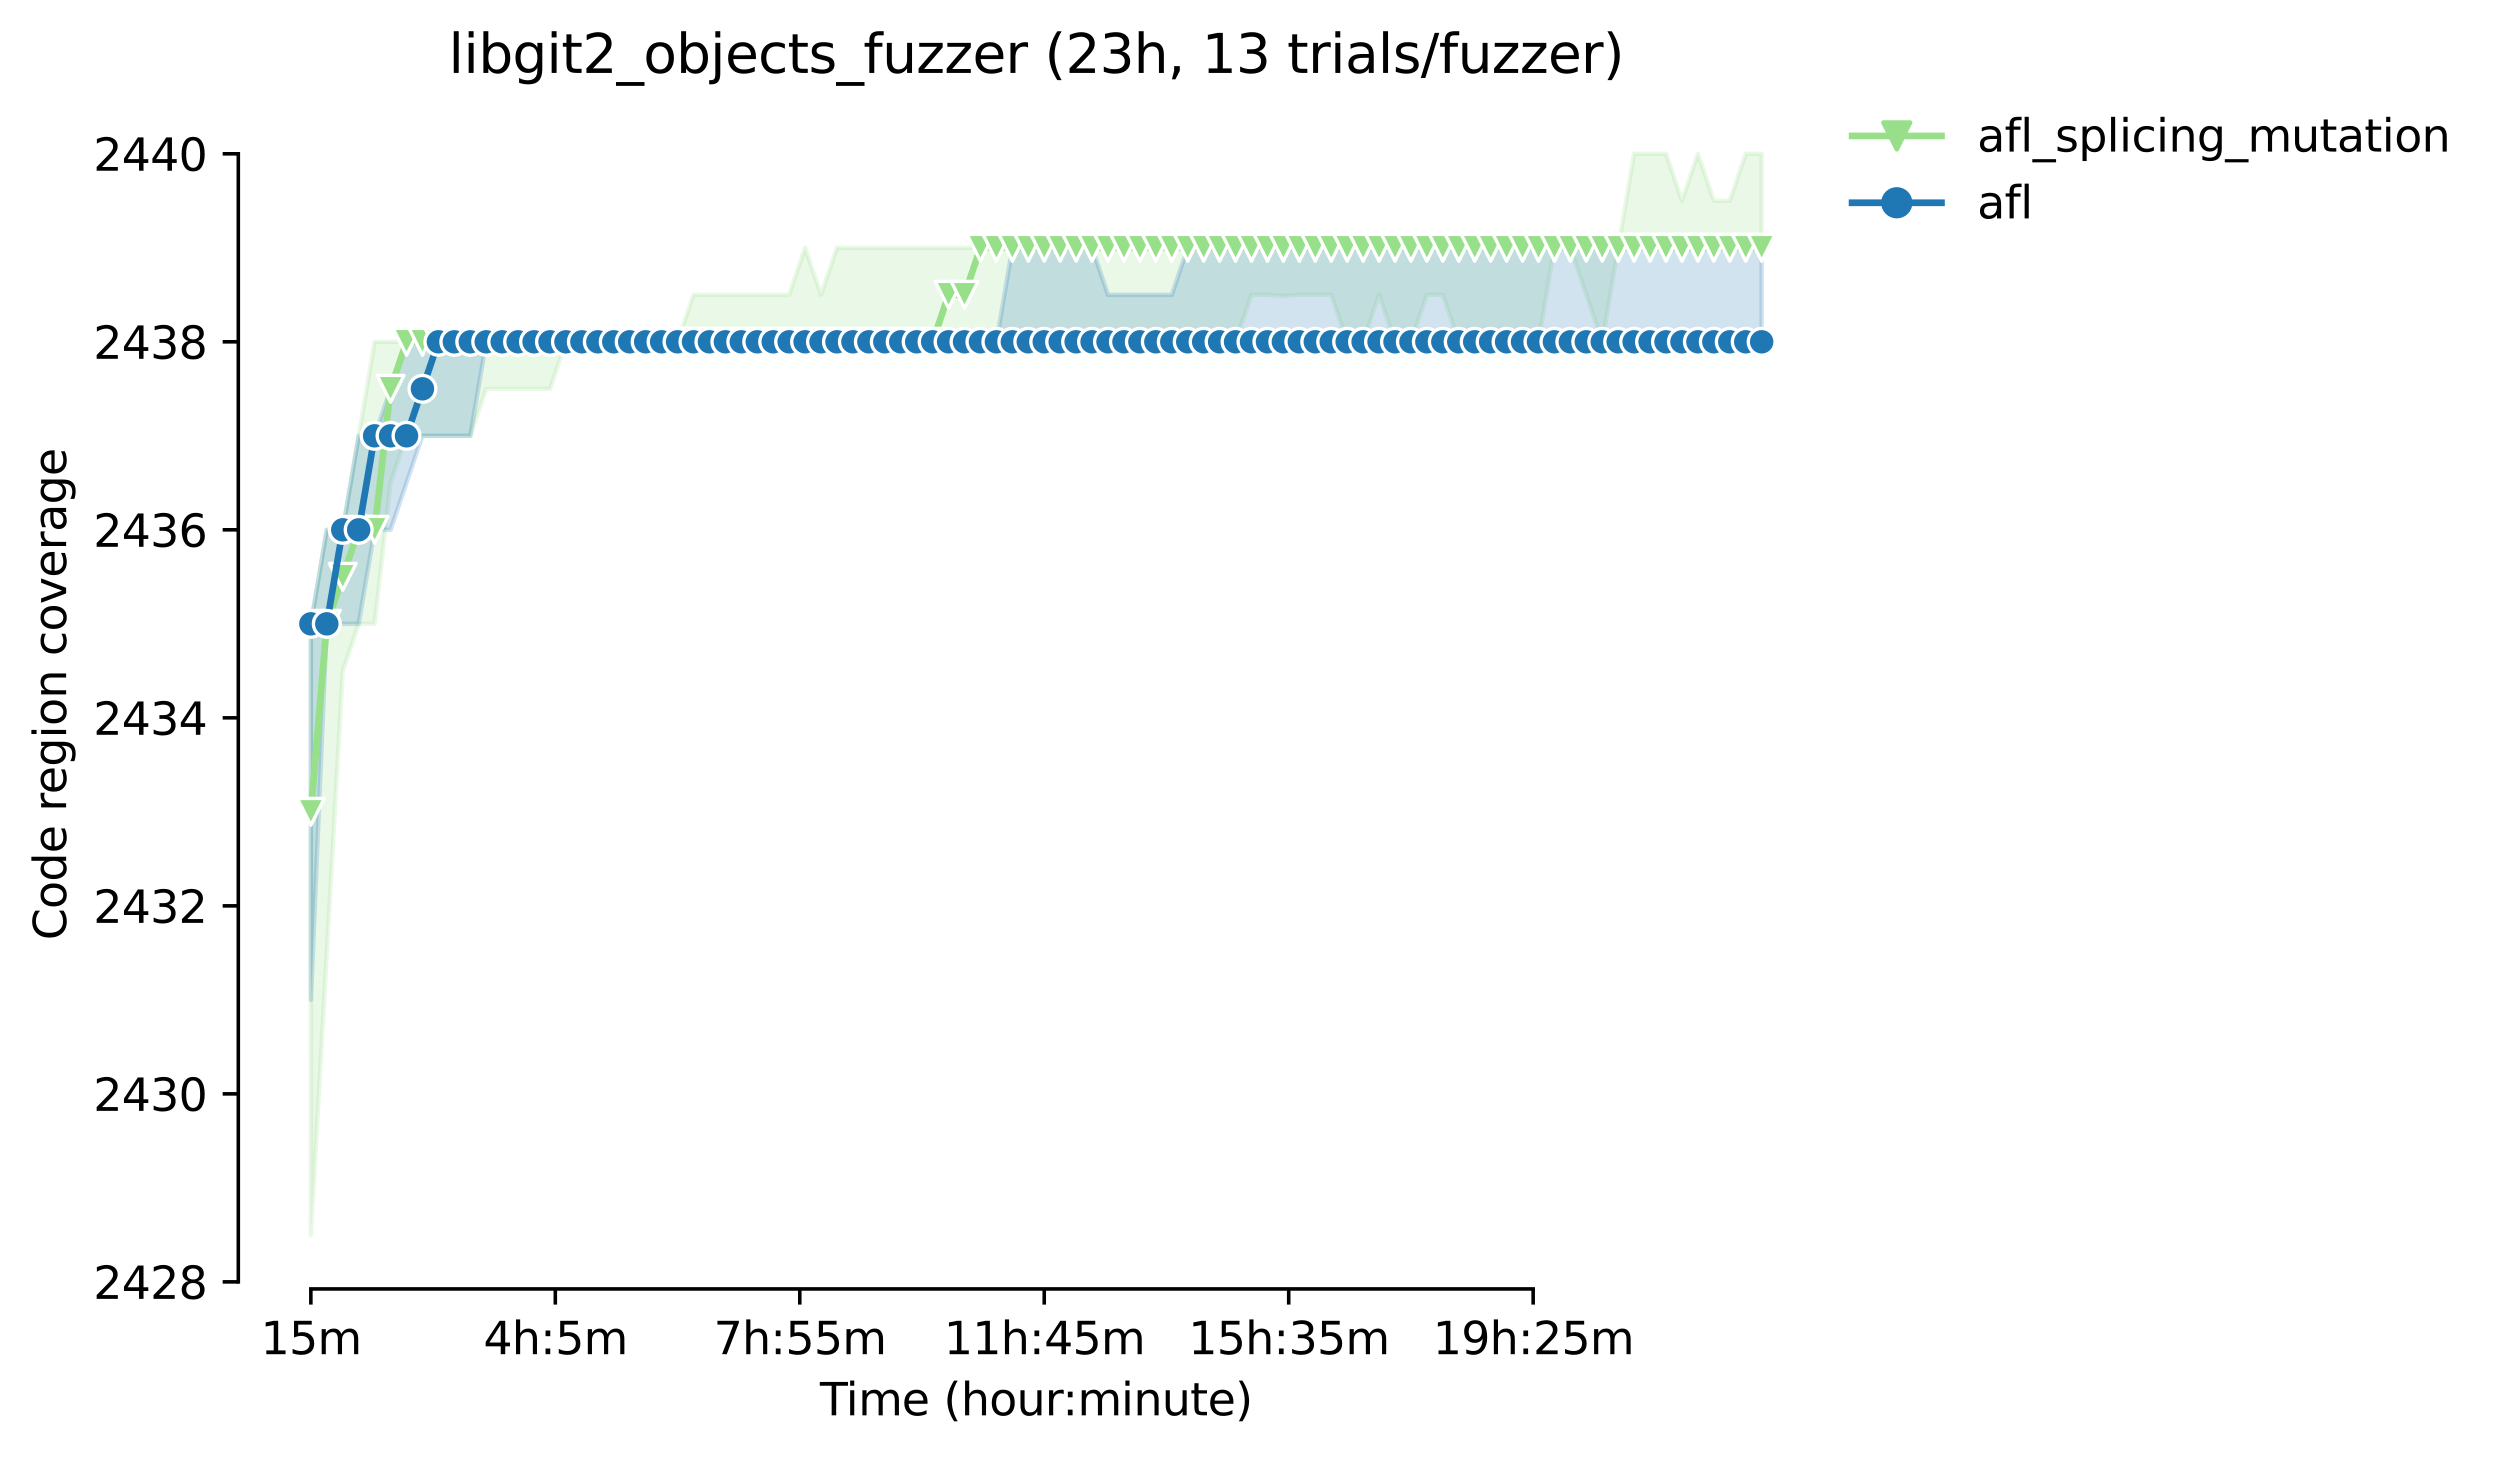 <?xml version="1.0" encoding="utf-8" standalone="no"?>
<!DOCTYPE svg PUBLIC "-//W3C//DTD SVG 1.1//EN"
  "http://www.w3.org/Graphics/SVG/1.1/DTD/svg11.dtd">
<svg height="325.986pt" version="1.1" viewBox="0 0 559.433 325.986" width="559.433pt" xmlns="http://www.w3.org/2000/svg" xmlns:xlink="http://www.w3.org/1999/xlink">
 <defs>
  <style type="text/css">*{stroke-linecap:butt;stroke-linejoin:round;}</style>
 </defs>
 <g id="figure_1">
  <g id="patch_1">
   <path d="M 0 325.986 
L 559.433 325.986 
L 559.433 0 
L 0 0 
z
" style="fill:#ffffff;"/>
  </g>
  <g id="axes_1">
   <g id="patch_2">
    <path d="M 53.328 288.43 
L 410.448 288.43 
L 410.448 22.318 
L 53.328 22.318 
z
" style="fill:#ffffff;"/>
   </g>
   <g id="PolyCollection_1">
    <defs>
     <path d="M 69.561 -186.39 
L 69.561 -49.652 
L 73.128 -112.762 
L 76.696 -175.871 
L 80.264 -186.39 
L 83.831 -186.39 
L 87.399 -217.944 
L 90.967 -228.463 
L 94.534 -228.463 
L 98.102 -228.463 
L 101.67 -228.463 
L 105.237 -228.463 
L 108.805 -238.981 
L 112.372 -238.981 
L 115.94 -238.981 
L 119.508 -238.981 
L 123.075 -238.981 
L 126.643 -249.499 
L 130.211 -249.499 
L 133.778 -249.499 
L 137.346 -249.499 
L 140.913 -249.499 
L 144.481 -249.499 
L 148.049 -249.499 
L 151.616 -249.499 
L 155.184 -249.499 
L 158.752 -249.499 
L 162.319 -249.499 
L 165.887 -249.499 
L 169.455 -249.499 
L 173.022 -249.499 
L 176.59 -249.499 
L 180.157 -249.499 
L 183.725 -249.499 
L 187.293 -249.499 
L 190.86 -249.499 
L 194.428 -249.499 
L 197.996 -249.499 
L 201.563 -249.499 
L 205.131 -249.499 
L 208.699 -249.499 
L 212.266 -249.499 
L 215.834 -249.499 
L 219.401 -249.499 
L 222.969 -249.499 
L 226.537 -249.499 
L 230.104 -249.499 
L 233.672 -249.499 
L 237.24 -249.499 
L 240.807 -249.499 
L 244.375 -249.499 
L 247.942 -249.499 
L 251.51 -249.499 
L 255.078 -249.499 
L 258.645 -249.499 
L 262.213 -249.499 
L 265.781 -249.499 
L 269.348 -249.499 
L 272.916 -249.499 
L 276.484 -249.499 
L 280.051 -260.017 
L 283.619 -260.017 
L 287.186 -259.755 
L 290.754 -260.017 
L 294.322 -260.017 
L 297.889 -260.017 
L 301.457 -249.499 
L 305.025 -249.499 
L 308.592 -260.017 
L 312.16 -249.499 
L 315.727 -249.499 
L 319.295 -260.017 
L 322.863 -260.017 
L 326.43 -249.499 
L 329.998 -249.499 
L 333.566 -249.499 
L 337.133 -249.499 
L 340.701 -249.499 
L 344.269 -249.499 
L 347.836 -270.536 
L 351.404 -270.536 
L 354.971 -260.017 
L 358.539 -249.499 
L 362.107 -270.536 
L 365.674 -270.536 
L 369.242 -270.536 
L 372.81 -270.536 
L 376.377 -270.536 
L 379.945 -270.536 
L 383.513 -270.536 
L 387.08 -270.536 
L 390.648 -270.536 
L 394.215 -270.536 
L 394.215 -291.572 
L 394.215 -291.572 
L 390.648 -291.572 
L 387.08 -281.054 
L 383.513 -281.054 
L 379.945 -291.572 
L 376.377 -281.054 
L 372.81 -291.572 
L 369.242 -291.572 
L 365.674 -291.572 
L 362.107 -270.536 
L 358.539 -270.536 
L 354.971 -270.536 
L 351.404 -270.536 
L 347.836 -270.536 
L 344.269 -270.536 
L 340.701 -270.536 
L 337.133 -270.536 
L 333.566 -270.536 
L 329.998 -270.536 
L 326.43 -270.536 
L 322.863 -270.536 
L 319.295 -270.536 
L 315.727 -270.536 
L 312.16 -270.536 
L 308.592 -270.536 
L 305.025 -270.536 
L 301.457 -270.536 
L 297.889 -270.536 
L 294.322 -270.536 
L 290.754 -270.536 
L 287.186 -270.536 
L 283.619 -270.536 
L 280.051 -270.536 
L 276.484 -270.536 
L 272.916 -270.536 
L 269.348 -270.536 
L 265.781 -270.536 
L 262.213 -270.536 
L 258.645 -270.536 
L 255.078 -270.536 
L 251.51 -270.536 
L 247.942 -270.536 
L 244.375 -270.536 
L 240.807 -270.536 
L 237.24 -270.536 
L 233.672 -270.536 
L 230.104 -270.536 
L 226.537 -270.536 
L 222.969 -270.536 
L 219.401 -270.536 
L 215.834 -270.536 
L 212.266 -270.536 
L 208.699 -270.536 
L 205.131 -270.536 
L 201.563 -270.536 
L 197.996 -270.536 
L 194.428 -270.536 
L 190.86 -270.536 
L 187.293 -270.536 
L 183.725 -260.017 
L 180.157 -270.536 
L 176.59 -260.017 
L 173.022 -260.017 
L 169.455 -260.017 
L 165.887 -260.017 
L 162.319 -260.017 
L 158.752 -260.017 
L 155.184 -260.017 
L 151.616 -249.499 
L 148.049 -249.499 
L 144.481 -249.499 
L 140.913 -249.499 
L 137.346 -249.499 
L 133.778 -249.499 
L 130.211 -249.499 
L 126.643 -249.499 
L 123.075 -249.499 
L 119.508 -249.499 
L 115.94 -249.499 
L 112.372 -249.499 
L 108.805 -249.499 
L 105.237 -249.499 
L 101.67 -249.499 
L 98.102 -249.499 
L 94.534 -249.499 
L 90.967 -249.499 
L 87.399 -249.499 
L 83.831 -249.499 
L 80.264 -228.463 
L 76.696 -207.426 
L 73.128 -207.426 
L 69.561 -186.39 
z
" id="m145db98323" style="stroke:#98df8a;stroke-opacity:0.2;"/>
    </defs>
    <g clip-path="url(#p355555fae1)">
     <use style="fill:#98df8a;fill-opacity:0.2;stroke:#98df8a;stroke-opacity:0.2;" x="0" xlink:href="#m145db98323" y="325.986"/>
    </g>
   </g>
   <g id="PolyCollection_2">
    <defs>
     <path d="M 69.561 -186.39 
L 69.561 -102.244 
L 73.128 -186.39 
L 76.696 -186.39 
L 80.264 -186.39 
L 83.831 -207.426 
L 87.399 -207.426 
L 90.967 -217.944 
L 94.534 -228.463 
L 98.102 -228.463 
L 101.67 -228.463 
L 105.237 -228.463 
L 108.805 -249.499 
L 112.372 -249.499 
L 115.94 -249.499 
L 119.508 -249.499 
L 123.075 -249.499 
L 126.643 -249.499 
L 130.211 -249.499 
L 133.778 -249.499 
L 137.346 -249.499 
L 140.913 -249.499 
L 144.481 -249.499 
L 148.049 -249.499 
L 151.616 -249.499 
L 155.184 -249.499 
L 158.752 -249.499 
L 162.319 -249.499 
L 165.887 -249.499 
L 169.455 -249.499 
L 173.022 -249.499 
L 176.59 -249.499 
L 180.157 -249.499 
L 183.725 -249.499 
L 187.293 -249.499 
L 190.86 -249.499 
L 194.428 -249.499 
L 197.996 -249.499 
L 201.563 -249.499 
L 205.131 -249.499 
L 208.699 -249.499 
L 212.266 -249.499 
L 215.834 -249.499 
L 219.401 -249.499 
L 222.969 -249.499 
L 226.537 -249.499 
L 230.104 -249.499 
L 233.672 -249.499 
L 237.24 -249.499 
L 240.807 -249.499 
L 244.375 -249.499 
L 247.942 -249.499 
L 251.51 -249.499 
L 255.078 -249.499 
L 258.645 -249.499 
L 262.213 -249.499 
L 265.781 -249.499 
L 269.348 -249.499 
L 272.916 -249.499 
L 276.484 -249.499 
L 280.051 -249.499 
L 283.619 -249.499 
L 287.186 -249.499 
L 290.754 -249.499 
L 294.322 -249.499 
L 297.889 -249.499 
L 301.457 -249.499 
L 305.025 -249.499 
L 308.592 -249.499 
L 312.16 -249.499 
L 315.727 -249.499 
L 319.295 -249.499 
L 322.863 -249.499 
L 326.43 -249.499 
L 329.998 -249.499 
L 333.566 -249.499 
L 337.133 -249.499 
L 340.701 -249.499 
L 344.269 -249.499 
L 347.836 -249.499 
L 351.404 -249.499 
L 354.971 -249.499 
L 358.539 -249.499 
L 362.107 -249.499 
L 365.674 -249.499 
L 369.242 -249.499 
L 372.81 -249.499 
L 376.377 -249.499 
L 379.945 -249.499 
L 383.513 -249.499 
L 387.08 -249.499 
L 390.648 -249.499 
L 394.215 -249.499 
L 394.215 -270.536 
L 394.215 -270.536 
L 390.648 -270.536 
L 387.08 -270.536 
L 383.513 -270.536 
L 379.945 -270.536 
L 376.377 -270.536 
L 372.81 -270.536 
L 369.242 -270.536 
L 365.674 -270.536 
L 362.107 -270.536 
L 358.539 -270.536 
L 354.971 -270.536 
L 351.404 -270.536 
L 347.836 -270.536 
L 344.269 -270.536 
L 340.701 -270.536 
L 337.133 -270.536 
L 333.566 -270.536 
L 329.998 -270.536 
L 326.43 -270.536 
L 322.863 -270.536 
L 319.295 -270.536 
L 315.727 -270.536 
L 312.16 -270.536 
L 308.592 -270.536 
L 305.025 -270.536 
L 301.457 -270.536 
L 297.889 -270.536 
L 294.322 -270.536 
L 290.754 -270.536 
L 287.186 -270.536 
L 283.619 -270.536 
L 280.051 -270.536 
L 276.484 -270.536 
L 272.916 -270.536 
L 269.348 -270.536 
L 265.781 -270.536 
L 262.213 -260.017 
L 258.645 -260.017 
L 255.078 -260.017 
L 251.51 -260.017 
L 247.942 -260.017 
L 244.375 -270.536 
L 240.807 -270.536 
L 237.24 -270.536 
L 233.672 -270.536 
L 230.104 -270.536 
L 226.537 -270.536 
L 222.969 -249.499 
L 219.401 -249.499 
L 215.834 -249.499 
L 212.266 -249.499 
L 208.699 -249.499 
L 205.131 -249.499 
L 201.563 -249.499 
L 197.996 -249.499 
L 194.428 -249.499 
L 190.86 -249.499 
L 187.293 -249.499 
L 183.725 -249.499 
L 180.157 -249.499 
L 176.59 -249.499 
L 173.022 -249.499 
L 169.455 -249.499 
L 165.887 -249.499 
L 162.319 -249.499 
L 158.752 -249.499 
L 155.184 -249.499 
L 151.616 -249.499 
L 148.049 -249.499 
L 144.481 -249.499 
L 140.913 -249.499 
L 137.346 -249.499 
L 133.778 -249.499 
L 130.211 -249.499 
L 126.643 -249.499 
L 123.075 -249.499 
L 119.508 -249.499 
L 115.94 -249.499 
L 112.372 -249.499 
L 108.805 -249.499 
L 105.237 -249.499 
L 101.67 -249.499 
L 98.102 -249.499 
L 94.534 -249.499 
L 90.967 -249.499 
L 87.399 -238.981 
L 83.831 -228.463 
L 80.264 -228.463 
L 76.696 -207.426 
L 73.128 -207.426 
L 69.561 -186.39 
z
" id="mb668da668b" style="stroke:#1f77b4;stroke-opacity:0.2;"/>
    </defs>
    <g clip-path="url(#p355555fae1)">
     <use style="fill:#1f77b4;fill-opacity:0.2;stroke:#1f77b4;stroke-opacity:0.2;" x="0" xlink:href="#mb668da668b" y="325.986"/>
    </g>
   </g>
   <g id="matplotlib.axis_1">
    <g id="xtick_1">
     <g id="line2d_1">
      <defs>
       <path d="M 0 0 
L 0 3.5 
" id="m0647b2e718" style="stroke:#000000;stroke-width:0.8;"/>
      </defs>
      <g>
       <use style="stroke:#000000;stroke-width:0.8;" x="69.561" xlink:href="#m0647b2e718" y="288.43"/>
      </g>
     </g>
     <g id="text_1">
      <!-- 15m -->
      <g transform="translate(58.328 303.029)scale(0.1 -0.1)">
       <defs>
        <path d="M 794 531 
L 1825 531 
L 1825 4091 
L 703 3866 
L 703 4441 
L 1819 4666 
L 2450 4666 
L 2450 531 
L 3481 531 
L 3481 0 
L 794 0 
L 794 531 
z
" id="DejaVuSans-31" transform="scale(0.016)"/>
        <path d="M 691 4666 
L 3169 4666 
L 3169 4134 
L 1269 4134 
L 1269 2991 
Q 1406 3038 1543 3061 
Q 1681 3084 1819 3084 
Q 2600 3084 3056 2656 
Q 3513 2228 3513 1497 
Q 3513 744 3044 326 
Q 2575 -91 1722 -91 
Q 1428 -91 1123 -41 
Q 819 9 494 109 
L 494 744 
Q 775 591 1075 516 
Q 1375 441 1709 441 
Q 2250 441 2565 725 
Q 2881 1009 2881 1497 
Q 2881 1984 2565 2268 
Q 2250 2553 1709 2553 
Q 1456 2553 1204 2497 
Q 953 2441 691 2322 
L 691 4666 
z
" id="DejaVuSans-35" transform="scale(0.016)"/>
        <path d="M 3328 2828 
Q 3544 3216 3844 3400 
Q 4144 3584 4550 3584 
Q 5097 3584 5394 3201 
Q 5691 2819 5691 2113 
L 5691 0 
L 5113 0 
L 5113 2094 
Q 5113 2597 4934 2840 
Q 4756 3084 4391 3084 
Q 3944 3084 3684 2787 
Q 3425 2491 3425 1978 
L 3425 0 
L 2847 0 
L 2847 2094 
Q 2847 2600 2669 2842 
Q 2491 3084 2119 3084 
Q 1678 3084 1418 2786 
Q 1159 2488 1159 1978 
L 1159 0 
L 581 0 
L 581 3500 
L 1159 3500 
L 1159 2956 
Q 1356 3278 1631 3431 
Q 1906 3584 2284 3584 
Q 2666 3584 2933 3390 
Q 3200 3197 3328 2828 
z
" id="DejaVuSans-6d" transform="scale(0.016)"/>
       </defs>
       <use xlink:href="#DejaVuSans-31"/>
       <use x="63.623" xlink:href="#DejaVuSans-35"/>
       <use x="127.246" xlink:href="#DejaVuSans-6d"/>
      </g>
     </g>
    </g>
    <g id="xtick_2">
     <g id="line2d_2">
      <g>
       <use style="stroke:#000000;stroke-width:0.8;" x="124.265" xlink:href="#m0647b2e718" y="288.43"/>
      </g>
     </g>
     <g id="text_2">
      <!-- 4h:5m -->
      <g transform="translate(108.179 303.029)scale(0.1 -0.1)">
       <defs>
        <path d="M 2419 4116 
L 825 1625 
L 2419 1625 
L 2419 4116 
z
M 2253 4666 
L 3047 4666 
L 3047 1625 
L 3713 1625 
L 3713 1100 
L 3047 1100 
L 3047 0 
L 2419 0 
L 2419 1100 
L 313 1100 
L 313 1709 
L 2253 4666 
z
" id="DejaVuSans-34" transform="scale(0.016)"/>
        <path d="M 3513 2113 
L 3513 0 
L 2938 0 
L 2938 2094 
Q 2938 2591 2744 2837 
Q 2550 3084 2163 3084 
Q 1697 3084 1428 2787 
Q 1159 2491 1159 1978 
L 1159 0 
L 581 0 
L 581 4863 
L 1159 4863 
L 1159 2956 
Q 1366 3272 1645 3428 
Q 1925 3584 2291 3584 
Q 2894 3584 3203 3211 
Q 3513 2838 3513 2113 
z
" id="DejaVuSans-68" transform="scale(0.016)"/>
        <path d="M 750 794 
L 1409 794 
L 1409 0 
L 750 0 
L 750 794 
z
M 750 3309 
L 1409 3309 
L 1409 2516 
L 750 2516 
L 750 3309 
z
" id="DejaVuSans-3a" transform="scale(0.016)"/>
       </defs>
       <use xlink:href="#DejaVuSans-34"/>
       <use x="63.623" xlink:href="#DejaVuSans-68"/>
       <use x="127.002" xlink:href="#DejaVuSans-3a"/>
       <use x="160.693" xlink:href="#DejaVuSans-35"/>
       <use x="224.316" xlink:href="#DejaVuSans-6d"/>
      </g>
     </g>
    </g>
    <g id="xtick_3">
     <g id="line2d_3">
      <g>
       <use style="stroke:#000000;stroke-width:0.8;" x="178.968" xlink:href="#m0647b2e718" y="288.43"/>
      </g>
     </g>
     <g id="text_3">
      <!-- 7h:55m -->
      <g transform="translate(159.701 303.029)scale(0.1 -0.1)">
       <defs>
        <path d="M 525 4666 
L 3525 4666 
L 3525 4397 
L 1831 0 
L 1172 0 
L 2766 4134 
L 525 4134 
L 525 4666 
z
" id="DejaVuSans-37" transform="scale(0.016)"/>
       </defs>
       <use xlink:href="#DejaVuSans-37"/>
       <use x="63.623" xlink:href="#DejaVuSans-68"/>
       <use x="127.002" xlink:href="#DejaVuSans-3a"/>
       <use x="160.693" xlink:href="#DejaVuSans-35"/>
       <use x="224.316" xlink:href="#DejaVuSans-35"/>
       <use x="287.939" xlink:href="#DejaVuSans-6d"/>
      </g>
     </g>
    </g>
    <g id="xtick_4">
     <g id="line2d_4">
      <g>
       <use style="stroke:#000000;stroke-width:0.8;" x="233.672" xlink:href="#m0647b2e718" y="288.43"/>
      </g>
     </g>
     <g id="text_4">
      <!-- 11h:45m -->
      <g transform="translate(211.224 303.029)scale(0.1 -0.1)">
       <use xlink:href="#DejaVuSans-31"/>
       <use x="63.623" xlink:href="#DejaVuSans-31"/>
       <use x="127.246" xlink:href="#DejaVuSans-68"/>
       <use x="190.625" xlink:href="#DejaVuSans-3a"/>
       <use x="224.316" xlink:href="#DejaVuSans-34"/>
       <use x="287.939" xlink:href="#DejaVuSans-35"/>
       <use x="351.562" xlink:href="#DejaVuSans-6d"/>
      </g>
     </g>
    </g>
    <g id="xtick_5">
     <g id="line2d_5">
      <g>
       <use style="stroke:#000000;stroke-width:0.8;" x="288.376" xlink:href="#m0647b2e718" y="288.43"/>
      </g>
     </g>
     <g id="text_5">
      <!-- 15h:35m -->
      <g transform="translate(265.927 303.029)scale(0.1 -0.1)">
       <defs>
        <path d="M 2597 2516 
Q 3050 2419 3304 2112 
Q 3559 1806 3559 1356 
Q 3559 666 3084 287 
Q 2609 -91 1734 -91 
Q 1441 -91 1130 -33 
Q 819 25 488 141 
L 488 750 
Q 750 597 1062 519 
Q 1375 441 1716 441 
Q 2309 441 2620 675 
Q 2931 909 2931 1356 
Q 2931 1769 2642 2001 
Q 2353 2234 1838 2234 
L 1294 2234 
L 1294 2753 
L 1863 2753 
Q 2328 2753 2575 2939 
Q 2822 3125 2822 3475 
Q 2822 3834 2567 4026 
Q 2313 4219 1838 4219 
Q 1578 4219 1281 4162 
Q 984 4106 628 3988 
L 628 4550 
Q 988 4650 1302 4700 
Q 1616 4750 1894 4750 
Q 2613 4750 3031 4423 
Q 3450 4097 3450 3541 
Q 3450 3153 3228 2886 
Q 3006 2619 2597 2516 
z
" id="DejaVuSans-33" transform="scale(0.016)"/>
       </defs>
       <use xlink:href="#DejaVuSans-31"/>
       <use x="63.623" xlink:href="#DejaVuSans-35"/>
       <use x="127.246" xlink:href="#DejaVuSans-68"/>
       <use x="190.625" xlink:href="#DejaVuSans-3a"/>
       <use x="224.316" xlink:href="#DejaVuSans-33"/>
       <use x="287.939" xlink:href="#DejaVuSans-35"/>
       <use x="351.562" xlink:href="#DejaVuSans-6d"/>
      </g>
     </g>
    </g>
    <g id="xtick_6">
     <g id="line2d_6">
      <g>
       <use style="stroke:#000000;stroke-width:0.8;" x="343.079" xlink:href="#m0647b2e718" y="288.43"/>
      </g>
     </g>
     <g id="text_6">
      <!-- 19h:25m -->
      <g transform="translate(320.631 303.029)scale(0.1 -0.1)">
       <defs>
        <path d="M 703 97 
L 703 672 
Q 941 559 1184 500 
Q 1428 441 1663 441 
Q 2288 441 2617 861 
Q 2947 1281 2994 2138 
Q 2813 1869 2534 1725 
Q 2256 1581 1919 1581 
Q 1219 1581 811 2004 
Q 403 2428 403 3163 
Q 403 3881 828 4315 
Q 1253 4750 1959 4750 
Q 2769 4750 3195 4129 
Q 3622 3509 3622 2328 
Q 3622 1225 3098 567 
Q 2575 -91 1691 -91 
Q 1453 -91 1209 -44 
Q 966 3 703 97 
z
M 1959 2075 
Q 2384 2075 2632 2365 
Q 2881 2656 2881 3163 
Q 2881 3666 2632 3958 
Q 2384 4250 1959 4250 
Q 1534 4250 1286 3958 
Q 1038 3666 1038 3163 
Q 1038 2656 1286 2365 
Q 1534 2075 1959 2075 
z
" id="DejaVuSans-39" transform="scale(0.016)"/>
        <path d="M 1228 531 
L 3431 531 
L 3431 0 
L 469 0 
L 469 531 
Q 828 903 1448 1529 
Q 2069 2156 2228 2338 
Q 2531 2678 2651 2914 
Q 2772 3150 2772 3378 
Q 2772 3750 2511 3984 
Q 2250 4219 1831 4219 
Q 1534 4219 1204 4116 
Q 875 4013 500 3803 
L 500 4441 
Q 881 4594 1212 4672 
Q 1544 4750 1819 4750 
Q 2544 4750 2975 4387 
Q 3406 4025 3406 3419 
Q 3406 3131 3298 2873 
Q 3191 2616 2906 2266 
Q 2828 2175 2409 1742 
Q 1991 1309 1228 531 
z
" id="DejaVuSans-32" transform="scale(0.016)"/>
       </defs>
       <use xlink:href="#DejaVuSans-31"/>
       <use x="63.623" xlink:href="#DejaVuSans-39"/>
       <use x="127.246" xlink:href="#DejaVuSans-68"/>
       <use x="190.625" xlink:href="#DejaVuSans-3a"/>
       <use x="224.316" xlink:href="#DejaVuSans-32"/>
       <use x="287.939" xlink:href="#DejaVuSans-35"/>
       <use x="351.562" xlink:href="#DejaVuSans-6d"/>
      </g>
     </g>
    </g>
    <g id="text_7">
     <!-- Time (hour:minute) -->
     <g transform="translate(183.481 316.707)scale(0.1 -0.1)">
      <defs>
       <path d="M -19 4666 
L 3928 4666 
L 3928 4134 
L 2272 4134 
L 2272 0 
L 1638 0 
L 1638 4134 
L -19 4134 
L -19 4666 
z
" id="DejaVuSans-54" transform="scale(0.016)"/>
       <path d="M 603 3500 
L 1178 3500 
L 1178 0 
L 603 0 
L 603 3500 
z
M 603 4863 
L 1178 4863 
L 1178 4134 
L 603 4134 
L 603 4863 
z
" id="DejaVuSans-69" transform="scale(0.016)"/>
       <path d="M 3597 1894 
L 3597 1613 
L 953 1613 
Q 991 1019 1311 708 
Q 1631 397 2203 397 
Q 2534 397 2845 478 
Q 3156 559 3463 722 
L 3463 178 
Q 3153 47 2828 -22 
Q 2503 -91 2169 -91 
Q 1331 -91 842 396 
Q 353 884 353 1716 
Q 353 2575 817 3079 
Q 1281 3584 2069 3584 
Q 2775 3584 3186 3129 
Q 3597 2675 3597 1894 
z
M 3022 2063 
Q 3016 2534 2758 2815 
Q 2500 3097 2075 3097 
Q 1594 3097 1305 2825 
Q 1016 2553 972 2059 
L 3022 2063 
z
" id="DejaVuSans-65" transform="scale(0.016)"/>
       <path id="DejaVuSans-20" transform="scale(0.016)"/>
       <path d="M 1984 4856 
Q 1566 4138 1362 3434 
Q 1159 2731 1159 2009 
Q 1159 1288 1364 580 
Q 1569 -128 1984 -844 
L 1484 -844 
Q 1016 -109 783 600 
Q 550 1309 550 2009 
Q 550 2706 781 3412 
Q 1013 4119 1484 4856 
L 1984 4856 
z
" id="DejaVuSans-28" transform="scale(0.016)"/>
       <path d="M 1959 3097 
Q 1497 3097 1228 2736 
Q 959 2375 959 1747 
Q 959 1119 1226 758 
Q 1494 397 1959 397 
Q 2419 397 2687 759 
Q 2956 1122 2956 1747 
Q 2956 2369 2687 2733 
Q 2419 3097 1959 3097 
z
M 1959 3584 
Q 2709 3584 3137 3096 
Q 3566 2609 3566 1747 
Q 3566 888 3137 398 
Q 2709 -91 1959 -91 
Q 1206 -91 779 398 
Q 353 888 353 1747 
Q 353 2609 779 3096 
Q 1206 3584 1959 3584 
z
" id="DejaVuSans-6f" transform="scale(0.016)"/>
       <path d="M 544 1381 
L 544 3500 
L 1119 3500 
L 1119 1403 
Q 1119 906 1312 657 
Q 1506 409 1894 409 
Q 2359 409 2629 706 
Q 2900 1003 2900 1516 
L 2900 3500 
L 3475 3500 
L 3475 0 
L 2900 0 
L 2900 538 
Q 2691 219 2414 64 
Q 2138 -91 1772 -91 
Q 1169 -91 856 284 
Q 544 659 544 1381 
z
M 1991 3584 
L 1991 3584 
z
" id="DejaVuSans-75" transform="scale(0.016)"/>
       <path d="M 2631 2963 
Q 2534 3019 2420 3045 
Q 2306 3072 2169 3072 
Q 1681 3072 1420 2755 
Q 1159 2438 1159 1844 
L 1159 0 
L 581 0 
L 581 3500 
L 1159 3500 
L 1159 2956 
Q 1341 3275 1631 3429 
Q 1922 3584 2338 3584 
Q 2397 3584 2469 3576 
Q 2541 3569 2628 3553 
L 2631 2963 
z
" id="DejaVuSans-72" transform="scale(0.016)"/>
       <path d="M 3513 2113 
L 3513 0 
L 2938 0 
L 2938 2094 
Q 2938 2591 2744 2837 
Q 2550 3084 2163 3084 
Q 1697 3084 1428 2787 
Q 1159 2491 1159 1978 
L 1159 0 
L 581 0 
L 581 3500 
L 1159 3500 
L 1159 2956 
Q 1366 3272 1645 3428 
Q 1925 3584 2291 3584 
Q 2894 3584 3203 3211 
Q 3513 2838 3513 2113 
z
" id="DejaVuSans-6e" transform="scale(0.016)"/>
       <path d="M 1172 4494 
L 1172 3500 
L 2356 3500 
L 2356 3053 
L 1172 3053 
L 1172 1153 
Q 1172 725 1289 603 
Q 1406 481 1766 481 
L 2356 481 
L 2356 0 
L 1766 0 
Q 1100 0 847 248 
Q 594 497 594 1153 
L 594 3053 
L 172 3053 
L 172 3500 
L 594 3500 
L 594 4494 
L 1172 4494 
z
" id="DejaVuSans-74" transform="scale(0.016)"/>
       <path d="M 513 4856 
L 1013 4856 
Q 1481 4119 1714 3412 
Q 1947 2706 1947 2009 
Q 1947 1309 1714 600 
Q 1481 -109 1013 -844 
L 513 -844 
Q 928 -128 1133 580 
Q 1338 1288 1338 2009 
Q 1338 2731 1133 3434 
Q 928 4138 513 4856 
z
" id="DejaVuSans-29" transform="scale(0.016)"/>
      </defs>
      <use xlink:href="#DejaVuSans-54"/>
      <use x="57.959" xlink:href="#DejaVuSans-69"/>
      <use x="85.742" xlink:href="#DejaVuSans-6d"/>
      <use x="183.154" xlink:href="#DejaVuSans-65"/>
      <use x="244.678" xlink:href="#DejaVuSans-20"/>
      <use x="276.465" xlink:href="#DejaVuSans-28"/>
      <use x="315.479" xlink:href="#DejaVuSans-68"/>
      <use x="378.857" xlink:href="#DejaVuSans-6f"/>
      <use x="440.039" xlink:href="#DejaVuSans-75"/>
      <use x="503.418" xlink:href="#DejaVuSans-72"/>
      <use x="542.781" xlink:href="#DejaVuSans-3a"/>
      <use x="576.473" xlink:href="#DejaVuSans-6d"/>
      <use x="673.885" xlink:href="#DejaVuSans-69"/>
      <use x="701.668" xlink:href="#DejaVuSans-6e"/>
      <use x="765.047" xlink:href="#DejaVuSans-75"/>
      <use x="828.426" xlink:href="#DejaVuSans-74"/>
      <use x="867.635" xlink:href="#DejaVuSans-65"/>
      <use x="929.158" xlink:href="#DejaVuSans-29"/>
     </g>
    </g>
   </g>
   <g id="matplotlib.axis_2">
    <g id="ytick_1">
     <g id="line2d_7">
      <defs>
       <path d="M 0 0 
L -3.5 0 
" id="m209a02993f" style="stroke:#000000;stroke-width:0.8;"/>
      </defs>
      <g>
       <use style="stroke:#000000;stroke-width:0.8;" x="53.328" xlink:href="#m209a02993f" y="286.852"/>
      </g>
     </g>
     <g id="text_8">
      <!-- 2428 -->
      <g transform="translate(20.878 290.652)scale(0.1 -0.1)">
       <defs>
        <path d="M 2034 2216 
Q 1584 2216 1326 1975 
Q 1069 1734 1069 1313 
Q 1069 891 1326 650 
Q 1584 409 2034 409 
Q 2484 409 2743 651 
Q 3003 894 3003 1313 
Q 3003 1734 2745 1975 
Q 2488 2216 2034 2216 
z
M 1403 2484 
Q 997 2584 770 2862 
Q 544 3141 544 3541 
Q 544 4100 942 4425 
Q 1341 4750 2034 4750 
Q 2731 4750 3128 4425 
Q 3525 4100 3525 3541 
Q 3525 3141 3298 2862 
Q 3072 2584 2669 2484 
Q 3125 2378 3379 2068 
Q 3634 1759 3634 1313 
Q 3634 634 3220 271 
Q 2806 -91 2034 -91 
Q 1263 -91 848 271 
Q 434 634 434 1313 
Q 434 1759 690 2068 
Q 947 2378 1403 2484 
z
M 1172 3481 
Q 1172 3119 1398 2916 
Q 1625 2713 2034 2713 
Q 2441 2713 2670 2916 
Q 2900 3119 2900 3481 
Q 2900 3844 2670 4047 
Q 2441 4250 2034 4250 
Q 1625 4250 1398 4047 
Q 1172 3844 1172 3481 
z
" id="DejaVuSans-38" transform="scale(0.016)"/>
       </defs>
       <use xlink:href="#DejaVuSans-32"/>
       <use x="63.623" xlink:href="#DejaVuSans-34"/>
       <use x="127.246" xlink:href="#DejaVuSans-32"/>
       <use x="190.869" xlink:href="#DejaVuSans-38"/>
      </g>
     </g>
    </g>
    <g id="ytick_2">
     <g id="line2d_8">
      <g>
       <use style="stroke:#000000;stroke-width:0.8;" x="53.328" xlink:href="#m209a02993f" y="244.779"/>
      </g>
     </g>
     <g id="text_9">
      <!-- 2430 -->
      <g transform="translate(20.878 248.579)scale(0.1 -0.1)">
       <defs>
        <path d="M 2034 4250 
Q 1547 4250 1301 3770 
Q 1056 3291 1056 2328 
Q 1056 1369 1301 889 
Q 1547 409 2034 409 
Q 2525 409 2770 889 
Q 3016 1369 3016 2328 
Q 3016 3291 2770 3770 
Q 2525 4250 2034 4250 
z
M 2034 4750 
Q 2819 4750 3233 4129 
Q 3647 3509 3647 2328 
Q 3647 1150 3233 529 
Q 2819 -91 2034 -91 
Q 1250 -91 836 529 
Q 422 1150 422 2328 
Q 422 3509 836 4129 
Q 1250 4750 2034 4750 
z
" id="DejaVuSans-30" transform="scale(0.016)"/>
       </defs>
       <use xlink:href="#DejaVuSans-32"/>
       <use x="63.623" xlink:href="#DejaVuSans-34"/>
       <use x="127.246" xlink:href="#DejaVuSans-33"/>
       <use x="190.869" xlink:href="#DejaVuSans-30"/>
      </g>
     </g>
    </g>
    <g id="ytick_3">
     <g id="line2d_9">
      <g>
       <use style="stroke:#000000;stroke-width:0.8;" x="53.328" xlink:href="#m209a02993f" y="202.706"/>
      </g>
     </g>
     <g id="text_10">
      <!-- 2432 -->
      <g transform="translate(20.878 206.506)scale(0.1 -0.1)">
       <use xlink:href="#DejaVuSans-32"/>
       <use x="63.623" xlink:href="#DejaVuSans-34"/>
       <use x="127.246" xlink:href="#DejaVuSans-33"/>
       <use x="190.869" xlink:href="#DejaVuSans-32"/>
      </g>
     </g>
    </g>
    <g id="ytick_4">
     <g id="line2d_10">
      <g>
       <use style="stroke:#000000;stroke-width:0.8;" x="53.328" xlink:href="#m209a02993f" y="160.633"/>
      </g>
     </g>
     <g id="text_11">
      <!-- 2434 -->
      <g transform="translate(20.878 164.432)scale(0.1 -0.1)">
       <use xlink:href="#DejaVuSans-32"/>
       <use x="63.623" xlink:href="#DejaVuSans-34"/>
       <use x="127.246" xlink:href="#DejaVuSans-33"/>
       <use x="190.869" xlink:href="#DejaVuSans-34"/>
      </g>
     </g>
    </g>
    <g id="ytick_5">
     <g id="line2d_11">
      <g>
       <use style="stroke:#000000;stroke-width:0.8;" x="53.328" xlink:href="#m209a02993f" y="118.56"/>
      </g>
     </g>
     <g id="text_12">
      <!-- 2436 -->
      <g transform="translate(20.878 122.359)scale(0.1 -0.1)">
       <defs>
        <path d="M 2113 2584 
Q 1688 2584 1439 2293 
Q 1191 2003 1191 1497 
Q 1191 994 1439 701 
Q 1688 409 2113 409 
Q 2538 409 2786 701 
Q 3034 994 3034 1497 
Q 3034 2003 2786 2293 
Q 2538 2584 2113 2584 
z
M 3366 4563 
L 3366 3988 
Q 3128 4100 2886 4159 
Q 2644 4219 2406 4219 
Q 1781 4219 1451 3797 
Q 1122 3375 1075 2522 
Q 1259 2794 1537 2939 
Q 1816 3084 2150 3084 
Q 2853 3084 3261 2657 
Q 3669 2231 3669 1497 
Q 3669 778 3244 343 
Q 2819 -91 2113 -91 
Q 1303 -91 875 529 
Q 447 1150 447 2328 
Q 447 3434 972 4092 
Q 1497 4750 2381 4750 
Q 2619 4750 2861 4703 
Q 3103 4656 3366 4563 
z
" id="DejaVuSans-36" transform="scale(0.016)"/>
       </defs>
       <use xlink:href="#DejaVuSans-32"/>
       <use x="63.623" xlink:href="#DejaVuSans-34"/>
       <use x="127.246" xlink:href="#DejaVuSans-33"/>
       <use x="190.869" xlink:href="#DejaVuSans-36"/>
      </g>
     </g>
    </g>
    <g id="ytick_6">
     <g id="line2d_12">
      <g>
       <use style="stroke:#000000;stroke-width:0.8;" x="53.328" xlink:href="#m209a02993f" y="76.487"/>
      </g>
     </g>
     <g id="text_13">
      <!-- 2438 -->
      <g transform="translate(20.878 80.286)scale(0.1 -0.1)">
       <use xlink:href="#DejaVuSans-32"/>
       <use x="63.623" xlink:href="#DejaVuSans-34"/>
       <use x="127.246" xlink:href="#DejaVuSans-33"/>
       <use x="190.869" xlink:href="#DejaVuSans-38"/>
      </g>
     </g>
    </g>
    <g id="ytick_7">
     <g id="line2d_13">
      <g>
       <use style="stroke:#000000;stroke-width:0.8;" x="53.328" xlink:href="#m209a02993f" y="34.414"/>
      </g>
     </g>
     <g id="text_14">
      <!-- 2440 -->
      <g transform="translate(20.878 38.213)scale(0.1 -0.1)">
       <use xlink:href="#DejaVuSans-32"/>
       <use x="63.623" xlink:href="#DejaVuSans-34"/>
       <use x="127.246" xlink:href="#DejaVuSans-34"/>
       <use x="190.869" xlink:href="#DejaVuSans-30"/>
      </g>
     </g>
    </g>
    <g id="text_15">
     <!-- Code region coverage -->
     <g transform="translate(14.798 210.38)rotate(-90)scale(0.1 -0.1)">
      <defs>
       <path d="M 4122 4306 
L 4122 3641 
Q 3803 3938 3442 4084 
Q 3081 4231 2675 4231 
Q 1875 4231 1450 3742 
Q 1025 3253 1025 2328 
Q 1025 1406 1450 917 
Q 1875 428 2675 428 
Q 3081 428 3442 575 
Q 3803 722 4122 1019 
L 4122 359 
Q 3791 134 3420 21 
Q 3050 -91 2638 -91 
Q 1578 -91 968 557 
Q 359 1206 359 2328 
Q 359 3453 968 4101 
Q 1578 4750 2638 4750 
Q 3056 4750 3426 4639 
Q 3797 4528 4122 4306 
z
" id="DejaVuSans-43" transform="scale(0.016)"/>
       <path d="M 2906 2969 
L 2906 4863 
L 3481 4863 
L 3481 0 
L 2906 0 
L 2906 525 
Q 2725 213 2448 61 
Q 2172 -91 1784 -91 
Q 1150 -91 751 415 
Q 353 922 353 1747 
Q 353 2572 751 3078 
Q 1150 3584 1784 3584 
Q 2172 3584 2448 3432 
Q 2725 3281 2906 2969 
z
M 947 1747 
Q 947 1113 1208 752 
Q 1469 391 1925 391 
Q 2381 391 2643 752 
Q 2906 1113 2906 1747 
Q 2906 2381 2643 2742 
Q 2381 3103 1925 3103 
Q 1469 3103 1208 2742 
Q 947 2381 947 1747 
z
" id="DejaVuSans-64" transform="scale(0.016)"/>
       <path d="M 2906 1791 
Q 2906 2416 2648 2759 
Q 2391 3103 1925 3103 
Q 1463 3103 1205 2759 
Q 947 2416 947 1791 
Q 947 1169 1205 825 
Q 1463 481 1925 481 
Q 2391 481 2648 825 
Q 2906 1169 2906 1791 
z
M 3481 434 
Q 3481 -459 3084 -895 
Q 2688 -1331 1869 -1331 
Q 1566 -1331 1297 -1286 
Q 1028 -1241 775 -1147 
L 775 -588 
Q 1028 -725 1275 -790 
Q 1522 -856 1778 -856 
Q 2344 -856 2625 -561 
Q 2906 -266 2906 331 
L 2906 616 
Q 2728 306 2450 153 
Q 2172 0 1784 0 
Q 1141 0 747 490 
Q 353 981 353 1791 
Q 353 2603 747 3093 
Q 1141 3584 1784 3584 
Q 2172 3584 2450 3431 
Q 2728 3278 2906 2969 
L 2906 3500 
L 3481 3500 
L 3481 434 
z
" id="DejaVuSans-67" transform="scale(0.016)"/>
       <path d="M 3122 3366 
L 3122 2828 
Q 2878 2963 2633 3030 
Q 2388 3097 2138 3097 
Q 1578 3097 1268 2742 
Q 959 2388 959 1747 
Q 959 1106 1268 751 
Q 1578 397 2138 397 
Q 2388 397 2633 464 
Q 2878 531 3122 666 
L 3122 134 
Q 2881 22 2623 -34 
Q 2366 -91 2075 -91 
Q 1284 -91 818 406 
Q 353 903 353 1747 
Q 353 2603 823 3093 
Q 1294 3584 2113 3584 
Q 2378 3584 2631 3529 
Q 2884 3475 3122 3366 
z
" id="DejaVuSans-63" transform="scale(0.016)"/>
       <path d="M 191 3500 
L 800 3500 
L 1894 563 
L 2988 3500 
L 3597 3500 
L 2284 0 
L 1503 0 
L 191 3500 
z
" id="DejaVuSans-76" transform="scale(0.016)"/>
       <path d="M 2194 1759 
Q 1497 1759 1228 1600 
Q 959 1441 959 1056 
Q 959 750 1161 570 
Q 1363 391 1709 391 
Q 2188 391 2477 730 
Q 2766 1069 2766 1631 
L 2766 1759 
L 2194 1759 
z
M 3341 1997 
L 3341 0 
L 2766 0 
L 2766 531 
Q 2569 213 2275 61 
Q 1981 -91 1556 -91 
Q 1019 -91 701 211 
Q 384 513 384 1019 
Q 384 1609 779 1909 
Q 1175 2209 1959 2209 
L 2766 2209 
L 2766 2266 
Q 2766 2663 2505 2880 
Q 2244 3097 1772 3097 
Q 1472 3097 1187 3025 
Q 903 2953 641 2809 
L 641 3341 
Q 956 3463 1253 3523 
Q 1550 3584 1831 3584 
Q 2591 3584 2966 3190 
Q 3341 2797 3341 1997 
z
" id="DejaVuSans-61" transform="scale(0.016)"/>
      </defs>
      <use xlink:href="#DejaVuSans-43"/>
      <use x="69.824" xlink:href="#DejaVuSans-6f"/>
      <use x="131.006" xlink:href="#DejaVuSans-64"/>
      <use x="194.482" xlink:href="#DejaVuSans-65"/>
      <use x="256.006" xlink:href="#DejaVuSans-20"/>
      <use x="287.793" xlink:href="#DejaVuSans-72"/>
      <use x="326.656" xlink:href="#DejaVuSans-65"/>
      <use x="388.18" xlink:href="#DejaVuSans-67"/>
      <use x="451.656" xlink:href="#DejaVuSans-69"/>
      <use x="479.439" xlink:href="#DejaVuSans-6f"/>
      <use x="540.621" xlink:href="#DejaVuSans-6e"/>
      <use x="604" xlink:href="#DejaVuSans-20"/>
      <use x="635.787" xlink:href="#DejaVuSans-63"/>
      <use x="690.768" xlink:href="#DejaVuSans-6f"/>
      <use x="751.949" xlink:href="#DejaVuSans-76"/>
      <use x="811.129" xlink:href="#DejaVuSans-65"/>
      <use x="872.652" xlink:href="#DejaVuSans-72"/>
      <use x="913.766" xlink:href="#DejaVuSans-61"/>
      <use x="975.045" xlink:href="#DejaVuSans-67"/>
      <use x="1038.521" xlink:href="#DejaVuSans-65"/>
     </g>
    </g>
   </g>
   <g id="line2d_14">
    <path clip-path="url(#p355555fae1)" d="M 69.561 181.67 
L 73.128 139.597 
L 76.696 129.078 
L 80.264 118.56 
L 83.831 118.56 
L 87.399 87.005 
L 90.967 76.487 
L 94.534 76.487 
L 98.102 76.487 
L 101.67 76.487 
L 105.237 76.487 
L 108.805 76.487 
L 112.372 76.487 
L 115.94 76.487 
L 119.508 76.487 
L 123.075 76.487 
L 126.643 76.487 
L 130.211 76.487 
L 133.778 76.487 
L 137.346 76.487 
L 140.913 76.487 
L 144.481 76.487 
L 148.049 76.487 
L 151.616 76.487 
L 155.184 76.487 
L 158.752 76.487 
L 162.319 76.487 
L 165.887 76.487 
L 169.455 76.487 
L 173.022 76.487 
L 176.59 76.487 
L 180.157 76.487 
L 183.725 76.487 
L 187.293 76.487 
L 190.86 76.487 
L 194.428 76.487 
L 197.996 76.487 
L 201.563 76.487 
L 205.131 76.487 
L 208.699 76.487 
L 212.266 65.969 
L 215.834 65.969 
L 219.401 55.451 
L 222.969 55.451 
L 226.537 55.451 
L 230.104 55.451 
L 233.672 55.451 
L 237.24 55.451 
L 240.807 55.451 
L 244.375 55.451 
L 247.942 55.451 
L 251.51 55.451 
L 255.078 55.451 
L 258.645 55.451 
L 262.213 55.451 
L 265.781 55.451 
L 269.348 55.451 
L 272.916 55.451 
L 276.484 55.451 
L 280.051 55.451 
L 283.619 55.451 
L 287.186 55.451 
L 290.754 55.451 
L 294.322 55.451 
L 297.889 55.451 
L 301.457 55.451 
L 305.025 55.451 
L 308.592 55.451 
L 312.16 55.451 
L 315.727 55.451 
L 319.295 55.451 
L 322.863 55.451 
L 326.43 55.451 
L 329.998 55.451 
L 333.566 55.451 
L 337.133 55.451 
L 340.701 55.451 
L 344.269 55.451 
L 347.836 55.451 
L 351.404 55.451 
L 354.971 55.451 
L 358.539 55.451 
L 362.107 55.451 
L 365.674 55.451 
L 369.242 55.451 
L 372.81 55.451 
L 376.377 55.451 
L 379.945 55.451 
L 383.513 55.451 
L 387.08 55.451 
L 390.648 55.451 
L 394.215 55.451 
" style="fill:none;stroke:#98df8a;stroke-linecap:square;stroke-width:1.5;"/>
    <defs>
     <path d="M -0 3 
L 3 -3 
L -3 -3 
z
" id="m1902d3c119" style="stroke:#ffffff;stroke-linejoin:miter;stroke-width:0.75;"/>
    </defs>
    <g clip-path="url(#p355555fae1)">
     <use style="fill:#98df8a;stroke:#ffffff;stroke-linejoin:miter;stroke-width:0.75;" x="69.561" xlink:href="#m1902d3c119" y="181.67"/>
     <use style="fill:#98df8a;stroke:#ffffff;stroke-linejoin:miter;stroke-width:0.75;" x="73.128" xlink:href="#m1902d3c119" y="139.597"/>
     <use style="fill:#98df8a;stroke:#ffffff;stroke-linejoin:miter;stroke-width:0.75;" x="76.696" xlink:href="#m1902d3c119" y="129.078"/>
     <use style="fill:#98df8a;stroke:#ffffff;stroke-linejoin:miter;stroke-width:0.75;" x="80.264" xlink:href="#m1902d3c119" y="118.56"/>
     <use style="fill:#98df8a;stroke:#ffffff;stroke-linejoin:miter;stroke-width:0.75;" x="83.831" xlink:href="#m1902d3c119" y="118.56"/>
     <use style="fill:#98df8a;stroke:#ffffff;stroke-linejoin:miter;stroke-width:0.75;" x="87.399" xlink:href="#m1902d3c119" y="87.005"/>
     <use style="fill:#98df8a;stroke:#ffffff;stroke-linejoin:miter;stroke-width:0.75;" x="90.967" xlink:href="#m1902d3c119" y="76.487"/>
     <use style="fill:#98df8a;stroke:#ffffff;stroke-linejoin:miter;stroke-width:0.75;" x="94.534" xlink:href="#m1902d3c119" y="76.487"/>
     <use style="fill:#98df8a;stroke:#ffffff;stroke-linejoin:miter;stroke-width:0.75;" x="98.102" xlink:href="#m1902d3c119" y="76.487"/>
     <use style="fill:#98df8a;stroke:#ffffff;stroke-linejoin:miter;stroke-width:0.75;" x="101.67" xlink:href="#m1902d3c119" y="76.487"/>
     <use style="fill:#98df8a;stroke:#ffffff;stroke-linejoin:miter;stroke-width:0.75;" x="105.237" xlink:href="#m1902d3c119" y="76.487"/>
     <use style="fill:#98df8a;stroke:#ffffff;stroke-linejoin:miter;stroke-width:0.75;" x="108.805" xlink:href="#m1902d3c119" y="76.487"/>
     <use style="fill:#98df8a;stroke:#ffffff;stroke-linejoin:miter;stroke-width:0.75;" x="112.372" xlink:href="#m1902d3c119" y="76.487"/>
     <use style="fill:#98df8a;stroke:#ffffff;stroke-linejoin:miter;stroke-width:0.75;" x="115.94" xlink:href="#m1902d3c119" y="76.487"/>
     <use style="fill:#98df8a;stroke:#ffffff;stroke-linejoin:miter;stroke-width:0.75;" x="119.508" xlink:href="#m1902d3c119" y="76.487"/>
     <use style="fill:#98df8a;stroke:#ffffff;stroke-linejoin:miter;stroke-width:0.75;" x="123.075" xlink:href="#m1902d3c119" y="76.487"/>
     <use style="fill:#98df8a;stroke:#ffffff;stroke-linejoin:miter;stroke-width:0.75;" x="126.643" xlink:href="#m1902d3c119" y="76.487"/>
     <use style="fill:#98df8a;stroke:#ffffff;stroke-linejoin:miter;stroke-width:0.75;" x="130.211" xlink:href="#m1902d3c119" y="76.487"/>
     <use style="fill:#98df8a;stroke:#ffffff;stroke-linejoin:miter;stroke-width:0.75;" x="133.778" xlink:href="#m1902d3c119" y="76.487"/>
     <use style="fill:#98df8a;stroke:#ffffff;stroke-linejoin:miter;stroke-width:0.75;" x="137.346" xlink:href="#m1902d3c119" y="76.487"/>
     <use style="fill:#98df8a;stroke:#ffffff;stroke-linejoin:miter;stroke-width:0.75;" x="140.913" xlink:href="#m1902d3c119" y="76.487"/>
     <use style="fill:#98df8a;stroke:#ffffff;stroke-linejoin:miter;stroke-width:0.75;" x="144.481" xlink:href="#m1902d3c119" y="76.487"/>
     <use style="fill:#98df8a;stroke:#ffffff;stroke-linejoin:miter;stroke-width:0.75;" x="148.049" xlink:href="#m1902d3c119" y="76.487"/>
     <use style="fill:#98df8a;stroke:#ffffff;stroke-linejoin:miter;stroke-width:0.75;" x="151.616" xlink:href="#m1902d3c119" y="76.487"/>
     <use style="fill:#98df8a;stroke:#ffffff;stroke-linejoin:miter;stroke-width:0.75;" x="155.184" xlink:href="#m1902d3c119" y="76.487"/>
     <use style="fill:#98df8a;stroke:#ffffff;stroke-linejoin:miter;stroke-width:0.75;" x="158.752" xlink:href="#m1902d3c119" y="76.487"/>
     <use style="fill:#98df8a;stroke:#ffffff;stroke-linejoin:miter;stroke-width:0.75;" x="162.319" xlink:href="#m1902d3c119" y="76.487"/>
     <use style="fill:#98df8a;stroke:#ffffff;stroke-linejoin:miter;stroke-width:0.75;" x="165.887" xlink:href="#m1902d3c119" y="76.487"/>
     <use style="fill:#98df8a;stroke:#ffffff;stroke-linejoin:miter;stroke-width:0.75;" x="169.455" xlink:href="#m1902d3c119" y="76.487"/>
     <use style="fill:#98df8a;stroke:#ffffff;stroke-linejoin:miter;stroke-width:0.75;" x="173.022" xlink:href="#m1902d3c119" y="76.487"/>
     <use style="fill:#98df8a;stroke:#ffffff;stroke-linejoin:miter;stroke-width:0.75;" x="176.59" xlink:href="#m1902d3c119" y="76.487"/>
     <use style="fill:#98df8a;stroke:#ffffff;stroke-linejoin:miter;stroke-width:0.75;" x="180.157" xlink:href="#m1902d3c119" y="76.487"/>
     <use style="fill:#98df8a;stroke:#ffffff;stroke-linejoin:miter;stroke-width:0.75;" x="183.725" xlink:href="#m1902d3c119" y="76.487"/>
     <use style="fill:#98df8a;stroke:#ffffff;stroke-linejoin:miter;stroke-width:0.75;" x="187.293" xlink:href="#m1902d3c119" y="76.487"/>
     <use style="fill:#98df8a;stroke:#ffffff;stroke-linejoin:miter;stroke-width:0.75;" x="190.86" xlink:href="#m1902d3c119" y="76.487"/>
     <use style="fill:#98df8a;stroke:#ffffff;stroke-linejoin:miter;stroke-width:0.75;" x="194.428" xlink:href="#m1902d3c119" y="76.487"/>
     <use style="fill:#98df8a;stroke:#ffffff;stroke-linejoin:miter;stroke-width:0.75;" x="197.996" xlink:href="#m1902d3c119" y="76.487"/>
     <use style="fill:#98df8a;stroke:#ffffff;stroke-linejoin:miter;stroke-width:0.75;" x="201.563" xlink:href="#m1902d3c119" y="76.487"/>
     <use style="fill:#98df8a;stroke:#ffffff;stroke-linejoin:miter;stroke-width:0.75;" x="205.131" xlink:href="#m1902d3c119" y="76.487"/>
     <use style="fill:#98df8a;stroke:#ffffff;stroke-linejoin:miter;stroke-width:0.75;" x="208.699" xlink:href="#m1902d3c119" y="76.487"/>
     <use style="fill:#98df8a;stroke:#ffffff;stroke-linejoin:miter;stroke-width:0.75;" x="212.266" xlink:href="#m1902d3c119" y="65.969"/>
     <use style="fill:#98df8a;stroke:#ffffff;stroke-linejoin:miter;stroke-width:0.75;" x="215.834" xlink:href="#m1902d3c119" y="65.969"/>
     <use style="fill:#98df8a;stroke:#ffffff;stroke-linejoin:miter;stroke-width:0.75;" x="219.401" xlink:href="#m1902d3c119" y="55.451"/>
     <use style="fill:#98df8a;stroke:#ffffff;stroke-linejoin:miter;stroke-width:0.75;" x="222.969" xlink:href="#m1902d3c119" y="55.451"/>
     <use style="fill:#98df8a;stroke:#ffffff;stroke-linejoin:miter;stroke-width:0.75;" x="226.537" xlink:href="#m1902d3c119" y="55.451"/>
     <use style="fill:#98df8a;stroke:#ffffff;stroke-linejoin:miter;stroke-width:0.75;" x="230.104" xlink:href="#m1902d3c119" y="55.451"/>
     <use style="fill:#98df8a;stroke:#ffffff;stroke-linejoin:miter;stroke-width:0.75;" x="233.672" xlink:href="#m1902d3c119" y="55.451"/>
     <use style="fill:#98df8a;stroke:#ffffff;stroke-linejoin:miter;stroke-width:0.75;" x="237.24" xlink:href="#m1902d3c119" y="55.451"/>
     <use style="fill:#98df8a;stroke:#ffffff;stroke-linejoin:miter;stroke-width:0.75;" x="240.807" xlink:href="#m1902d3c119" y="55.451"/>
     <use style="fill:#98df8a;stroke:#ffffff;stroke-linejoin:miter;stroke-width:0.75;" x="244.375" xlink:href="#m1902d3c119" y="55.451"/>
     <use style="fill:#98df8a;stroke:#ffffff;stroke-linejoin:miter;stroke-width:0.75;" x="247.942" xlink:href="#m1902d3c119" y="55.451"/>
     <use style="fill:#98df8a;stroke:#ffffff;stroke-linejoin:miter;stroke-width:0.75;" x="251.51" xlink:href="#m1902d3c119" y="55.451"/>
     <use style="fill:#98df8a;stroke:#ffffff;stroke-linejoin:miter;stroke-width:0.75;" x="255.078" xlink:href="#m1902d3c119" y="55.451"/>
     <use style="fill:#98df8a;stroke:#ffffff;stroke-linejoin:miter;stroke-width:0.75;" x="258.645" xlink:href="#m1902d3c119" y="55.451"/>
     <use style="fill:#98df8a;stroke:#ffffff;stroke-linejoin:miter;stroke-width:0.75;" x="262.213" xlink:href="#m1902d3c119" y="55.451"/>
     <use style="fill:#98df8a;stroke:#ffffff;stroke-linejoin:miter;stroke-width:0.75;" x="265.781" xlink:href="#m1902d3c119" y="55.451"/>
     <use style="fill:#98df8a;stroke:#ffffff;stroke-linejoin:miter;stroke-width:0.75;" x="269.348" xlink:href="#m1902d3c119" y="55.451"/>
     <use style="fill:#98df8a;stroke:#ffffff;stroke-linejoin:miter;stroke-width:0.75;" x="272.916" xlink:href="#m1902d3c119" y="55.451"/>
     <use style="fill:#98df8a;stroke:#ffffff;stroke-linejoin:miter;stroke-width:0.75;" x="276.484" xlink:href="#m1902d3c119" y="55.451"/>
     <use style="fill:#98df8a;stroke:#ffffff;stroke-linejoin:miter;stroke-width:0.75;" x="280.051" xlink:href="#m1902d3c119" y="55.451"/>
     <use style="fill:#98df8a;stroke:#ffffff;stroke-linejoin:miter;stroke-width:0.75;" x="283.619" xlink:href="#m1902d3c119" y="55.451"/>
     <use style="fill:#98df8a;stroke:#ffffff;stroke-linejoin:miter;stroke-width:0.75;" x="287.186" xlink:href="#m1902d3c119" y="55.451"/>
     <use style="fill:#98df8a;stroke:#ffffff;stroke-linejoin:miter;stroke-width:0.75;" x="290.754" xlink:href="#m1902d3c119" y="55.451"/>
     <use style="fill:#98df8a;stroke:#ffffff;stroke-linejoin:miter;stroke-width:0.75;" x="294.322" xlink:href="#m1902d3c119" y="55.451"/>
     <use style="fill:#98df8a;stroke:#ffffff;stroke-linejoin:miter;stroke-width:0.75;" x="297.889" xlink:href="#m1902d3c119" y="55.451"/>
     <use style="fill:#98df8a;stroke:#ffffff;stroke-linejoin:miter;stroke-width:0.75;" x="301.457" xlink:href="#m1902d3c119" y="55.451"/>
     <use style="fill:#98df8a;stroke:#ffffff;stroke-linejoin:miter;stroke-width:0.75;" x="305.025" xlink:href="#m1902d3c119" y="55.451"/>
     <use style="fill:#98df8a;stroke:#ffffff;stroke-linejoin:miter;stroke-width:0.75;" x="308.592" xlink:href="#m1902d3c119" y="55.451"/>
     <use style="fill:#98df8a;stroke:#ffffff;stroke-linejoin:miter;stroke-width:0.75;" x="312.16" xlink:href="#m1902d3c119" y="55.451"/>
     <use style="fill:#98df8a;stroke:#ffffff;stroke-linejoin:miter;stroke-width:0.75;" x="315.727" xlink:href="#m1902d3c119" y="55.451"/>
     <use style="fill:#98df8a;stroke:#ffffff;stroke-linejoin:miter;stroke-width:0.75;" x="319.295" xlink:href="#m1902d3c119" y="55.451"/>
     <use style="fill:#98df8a;stroke:#ffffff;stroke-linejoin:miter;stroke-width:0.75;" x="322.863" xlink:href="#m1902d3c119" y="55.451"/>
     <use style="fill:#98df8a;stroke:#ffffff;stroke-linejoin:miter;stroke-width:0.75;" x="326.43" xlink:href="#m1902d3c119" y="55.451"/>
     <use style="fill:#98df8a;stroke:#ffffff;stroke-linejoin:miter;stroke-width:0.75;" x="329.998" xlink:href="#m1902d3c119" y="55.451"/>
     <use style="fill:#98df8a;stroke:#ffffff;stroke-linejoin:miter;stroke-width:0.75;" x="333.566" xlink:href="#m1902d3c119" y="55.451"/>
     <use style="fill:#98df8a;stroke:#ffffff;stroke-linejoin:miter;stroke-width:0.75;" x="337.133" xlink:href="#m1902d3c119" y="55.451"/>
     <use style="fill:#98df8a;stroke:#ffffff;stroke-linejoin:miter;stroke-width:0.75;" x="340.701" xlink:href="#m1902d3c119" y="55.451"/>
     <use style="fill:#98df8a;stroke:#ffffff;stroke-linejoin:miter;stroke-width:0.75;" x="344.269" xlink:href="#m1902d3c119" y="55.451"/>
     <use style="fill:#98df8a;stroke:#ffffff;stroke-linejoin:miter;stroke-width:0.75;" x="347.836" xlink:href="#m1902d3c119" y="55.451"/>
     <use style="fill:#98df8a;stroke:#ffffff;stroke-linejoin:miter;stroke-width:0.75;" x="351.404" xlink:href="#m1902d3c119" y="55.451"/>
     <use style="fill:#98df8a;stroke:#ffffff;stroke-linejoin:miter;stroke-width:0.75;" x="354.971" xlink:href="#m1902d3c119" y="55.451"/>
     <use style="fill:#98df8a;stroke:#ffffff;stroke-linejoin:miter;stroke-width:0.75;" x="358.539" xlink:href="#m1902d3c119" y="55.451"/>
     <use style="fill:#98df8a;stroke:#ffffff;stroke-linejoin:miter;stroke-width:0.75;" x="362.107" xlink:href="#m1902d3c119" y="55.451"/>
     <use style="fill:#98df8a;stroke:#ffffff;stroke-linejoin:miter;stroke-width:0.75;" x="365.674" xlink:href="#m1902d3c119" y="55.451"/>
     <use style="fill:#98df8a;stroke:#ffffff;stroke-linejoin:miter;stroke-width:0.75;" x="369.242" xlink:href="#m1902d3c119" y="55.451"/>
     <use style="fill:#98df8a;stroke:#ffffff;stroke-linejoin:miter;stroke-width:0.75;" x="372.81" xlink:href="#m1902d3c119" y="55.451"/>
     <use style="fill:#98df8a;stroke:#ffffff;stroke-linejoin:miter;stroke-width:0.75;" x="376.377" xlink:href="#m1902d3c119" y="55.451"/>
     <use style="fill:#98df8a;stroke:#ffffff;stroke-linejoin:miter;stroke-width:0.75;" x="379.945" xlink:href="#m1902d3c119" y="55.451"/>
     <use style="fill:#98df8a;stroke:#ffffff;stroke-linejoin:miter;stroke-width:0.75;" x="383.513" xlink:href="#m1902d3c119" y="55.451"/>
     <use style="fill:#98df8a;stroke:#ffffff;stroke-linejoin:miter;stroke-width:0.75;" x="387.08" xlink:href="#m1902d3c119" y="55.451"/>
     <use style="fill:#98df8a;stroke:#ffffff;stroke-linejoin:miter;stroke-width:0.75;" x="390.648" xlink:href="#m1902d3c119" y="55.451"/>
     <use style="fill:#98df8a;stroke:#ffffff;stroke-linejoin:miter;stroke-width:0.75;" x="394.215" xlink:href="#m1902d3c119" y="55.451"/>
    </g>
   </g>
   <g id="line2d_15">
    <path clip-path="url(#p355555fae1)" d="M 69.561 139.597 
L 73.128 139.597 
L 76.696 118.56 
L 80.264 118.56 
L 83.831 97.524 
L 87.399 97.524 
L 90.967 97.524 
L 94.534 87.005 
L 98.102 76.487 
L 101.67 76.487 
L 105.237 76.487 
L 108.805 76.487 
L 112.372 76.487 
L 115.94 76.487 
L 119.508 76.487 
L 123.075 76.487 
L 126.643 76.487 
L 130.211 76.487 
L 133.778 76.487 
L 137.346 76.487 
L 140.913 76.487 
L 144.481 76.487 
L 148.049 76.487 
L 151.616 76.487 
L 155.184 76.487 
L 158.752 76.487 
L 162.319 76.487 
L 165.887 76.487 
L 169.455 76.487 
L 173.022 76.487 
L 176.59 76.487 
L 180.157 76.487 
L 183.725 76.487 
L 187.293 76.487 
L 190.86 76.487 
L 194.428 76.487 
L 197.996 76.487 
L 201.563 76.487 
L 205.131 76.487 
L 208.699 76.487 
L 212.266 76.487 
L 215.834 76.487 
L 219.401 76.487 
L 222.969 76.487 
L 226.537 76.487 
L 230.104 76.487 
L 233.672 76.487 
L 237.24 76.487 
L 240.807 76.487 
L 244.375 76.487 
L 247.942 76.487 
L 251.51 76.487 
L 255.078 76.487 
L 258.645 76.487 
L 262.213 76.487 
L 265.781 76.487 
L 269.348 76.487 
L 272.916 76.487 
L 276.484 76.487 
L 280.051 76.487 
L 283.619 76.487 
L 287.186 76.487 
L 290.754 76.487 
L 294.322 76.487 
L 297.889 76.487 
L 301.457 76.487 
L 305.025 76.487 
L 308.592 76.487 
L 312.16 76.487 
L 315.727 76.487 
L 319.295 76.487 
L 322.863 76.487 
L 326.43 76.487 
L 329.998 76.487 
L 333.566 76.487 
L 337.133 76.487 
L 340.701 76.487 
L 344.269 76.487 
L 347.836 76.487 
L 351.404 76.487 
L 354.971 76.487 
L 358.539 76.487 
L 362.107 76.487 
L 365.674 76.487 
L 369.242 76.487 
L 372.81 76.487 
L 376.377 76.487 
L 379.945 76.487 
L 383.513 76.487 
L 387.08 76.487 
L 390.648 76.487 
L 394.215 76.487 
" style="fill:none;stroke:#1f77b4;stroke-linecap:square;stroke-width:1.5;"/>
    <defs>
     <path d="M 0 3 
C 0.796 3 1.559 2.684 2.121 2.121 
C 2.684 1.559 3 0.796 3 0 
C 3 -0.796 2.684 -1.559 2.121 -2.121 
C 1.559 -2.684 0.796 -3 0 -3 
C -0.796 -3 -1.559 -2.684 -2.121 -2.121 
C -2.684 -1.559 -3 -0.796 -3 0 
C -3 0.796 -2.684 1.559 -2.121 2.121 
C -1.559 2.684 -0.796 3 0 3 
z
" id="m5fdb8bdb88" style="stroke:#ffffff;stroke-width:0.75;"/>
    </defs>
    <g clip-path="url(#p355555fae1)">
     <use style="fill:#1f77b4;stroke:#ffffff;stroke-width:0.75;" x="69.561" xlink:href="#m5fdb8bdb88" y="139.597"/>
     <use style="fill:#1f77b4;stroke:#ffffff;stroke-width:0.75;" x="73.128" xlink:href="#m5fdb8bdb88" y="139.597"/>
     <use style="fill:#1f77b4;stroke:#ffffff;stroke-width:0.75;" x="76.696" xlink:href="#m5fdb8bdb88" y="118.56"/>
     <use style="fill:#1f77b4;stroke:#ffffff;stroke-width:0.75;" x="80.264" xlink:href="#m5fdb8bdb88" y="118.56"/>
     <use style="fill:#1f77b4;stroke:#ffffff;stroke-width:0.75;" x="83.831" xlink:href="#m5fdb8bdb88" y="97.524"/>
     <use style="fill:#1f77b4;stroke:#ffffff;stroke-width:0.75;" x="87.399" xlink:href="#m5fdb8bdb88" y="97.524"/>
     <use style="fill:#1f77b4;stroke:#ffffff;stroke-width:0.75;" x="90.967" xlink:href="#m5fdb8bdb88" y="97.524"/>
     <use style="fill:#1f77b4;stroke:#ffffff;stroke-width:0.75;" x="94.534" xlink:href="#m5fdb8bdb88" y="87.005"/>
     <use style="fill:#1f77b4;stroke:#ffffff;stroke-width:0.75;" x="98.102" xlink:href="#m5fdb8bdb88" y="76.487"/>
     <use style="fill:#1f77b4;stroke:#ffffff;stroke-width:0.75;" x="101.67" xlink:href="#m5fdb8bdb88" y="76.487"/>
     <use style="fill:#1f77b4;stroke:#ffffff;stroke-width:0.75;" x="105.237" xlink:href="#m5fdb8bdb88" y="76.487"/>
     <use style="fill:#1f77b4;stroke:#ffffff;stroke-width:0.75;" x="108.805" xlink:href="#m5fdb8bdb88" y="76.487"/>
     <use style="fill:#1f77b4;stroke:#ffffff;stroke-width:0.75;" x="112.372" xlink:href="#m5fdb8bdb88" y="76.487"/>
     <use style="fill:#1f77b4;stroke:#ffffff;stroke-width:0.75;" x="115.94" xlink:href="#m5fdb8bdb88" y="76.487"/>
     <use style="fill:#1f77b4;stroke:#ffffff;stroke-width:0.75;" x="119.508" xlink:href="#m5fdb8bdb88" y="76.487"/>
     <use style="fill:#1f77b4;stroke:#ffffff;stroke-width:0.75;" x="123.075" xlink:href="#m5fdb8bdb88" y="76.487"/>
     <use style="fill:#1f77b4;stroke:#ffffff;stroke-width:0.75;" x="126.643" xlink:href="#m5fdb8bdb88" y="76.487"/>
     <use style="fill:#1f77b4;stroke:#ffffff;stroke-width:0.75;" x="130.211" xlink:href="#m5fdb8bdb88" y="76.487"/>
     <use style="fill:#1f77b4;stroke:#ffffff;stroke-width:0.75;" x="133.778" xlink:href="#m5fdb8bdb88" y="76.487"/>
     <use style="fill:#1f77b4;stroke:#ffffff;stroke-width:0.75;" x="137.346" xlink:href="#m5fdb8bdb88" y="76.487"/>
     <use style="fill:#1f77b4;stroke:#ffffff;stroke-width:0.75;" x="140.913" xlink:href="#m5fdb8bdb88" y="76.487"/>
     <use style="fill:#1f77b4;stroke:#ffffff;stroke-width:0.75;" x="144.481" xlink:href="#m5fdb8bdb88" y="76.487"/>
     <use style="fill:#1f77b4;stroke:#ffffff;stroke-width:0.75;" x="148.049" xlink:href="#m5fdb8bdb88" y="76.487"/>
     <use style="fill:#1f77b4;stroke:#ffffff;stroke-width:0.75;" x="151.616" xlink:href="#m5fdb8bdb88" y="76.487"/>
     <use style="fill:#1f77b4;stroke:#ffffff;stroke-width:0.75;" x="155.184" xlink:href="#m5fdb8bdb88" y="76.487"/>
     <use style="fill:#1f77b4;stroke:#ffffff;stroke-width:0.75;" x="158.752" xlink:href="#m5fdb8bdb88" y="76.487"/>
     <use style="fill:#1f77b4;stroke:#ffffff;stroke-width:0.75;" x="162.319" xlink:href="#m5fdb8bdb88" y="76.487"/>
     <use style="fill:#1f77b4;stroke:#ffffff;stroke-width:0.75;" x="165.887" xlink:href="#m5fdb8bdb88" y="76.487"/>
     <use style="fill:#1f77b4;stroke:#ffffff;stroke-width:0.75;" x="169.455" xlink:href="#m5fdb8bdb88" y="76.487"/>
     <use style="fill:#1f77b4;stroke:#ffffff;stroke-width:0.75;" x="173.022" xlink:href="#m5fdb8bdb88" y="76.487"/>
     <use style="fill:#1f77b4;stroke:#ffffff;stroke-width:0.75;" x="176.59" xlink:href="#m5fdb8bdb88" y="76.487"/>
     <use style="fill:#1f77b4;stroke:#ffffff;stroke-width:0.75;" x="180.157" xlink:href="#m5fdb8bdb88" y="76.487"/>
     <use style="fill:#1f77b4;stroke:#ffffff;stroke-width:0.75;" x="183.725" xlink:href="#m5fdb8bdb88" y="76.487"/>
     <use style="fill:#1f77b4;stroke:#ffffff;stroke-width:0.75;" x="187.293" xlink:href="#m5fdb8bdb88" y="76.487"/>
     <use style="fill:#1f77b4;stroke:#ffffff;stroke-width:0.75;" x="190.86" xlink:href="#m5fdb8bdb88" y="76.487"/>
     <use style="fill:#1f77b4;stroke:#ffffff;stroke-width:0.75;" x="194.428" xlink:href="#m5fdb8bdb88" y="76.487"/>
     <use style="fill:#1f77b4;stroke:#ffffff;stroke-width:0.75;" x="197.996" xlink:href="#m5fdb8bdb88" y="76.487"/>
     <use style="fill:#1f77b4;stroke:#ffffff;stroke-width:0.75;" x="201.563" xlink:href="#m5fdb8bdb88" y="76.487"/>
     <use style="fill:#1f77b4;stroke:#ffffff;stroke-width:0.75;" x="205.131" xlink:href="#m5fdb8bdb88" y="76.487"/>
     <use style="fill:#1f77b4;stroke:#ffffff;stroke-width:0.75;" x="208.699" xlink:href="#m5fdb8bdb88" y="76.487"/>
     <use style="fill:#1f77b4;stroke:#ffffff;stroke-width:0.75;" x="212.266" xlink:href="#m5fdb8bdb88" y="76.487"/>
     <use style="fill:#1f77b4;stroke:#ffffff;stroke-width:0.75;" x="215.834" xlink:href="#m5fdb8bdb88" y="76.487"/>
     <use style="fill:#1f77b4;stroke:#ffffff;stroke-width:0.75;" x="219.401" xlink:href="#m5fdb8bdb88" y="76.487"/>
     <use style="fill:#1f77b4;stroke:#ffffff;stroke-width:0.75;" x="222.969" xlink:href="#m5fdb8bdb88" y="76.487"/>
     <use style="fill:#1f77b4;stroke:#ffffff;stroke-width:0.75;" x="226.537" xlink:href="#m5fdb8bdb88" y="76.487"/>
     <use style="fill:#1f77b4;stroke:#ffffff;stroke-width:0.75;" x="230.104" xlink:href="#m5fdb8bdb88" y="76.487"/>
     <use style="fill:#1f77b4;stroke:#ffffff;stroke-width:0.75;" x="233.672" xlink:href="#m5fdb8bdb88" y="76.487"/>
     <use style="fill:#1f77b4;stroke:#ffffff;stroke-width:0.75;" x="237.24" xlink:href="#m5fdb8bdb88" y="76.487"/>
     <use style="fill:#1f77b4;stroke:#ffffff;stroke-width:0.75;" x="240.807" xlink:href="#m5fdb8bdb88" y="76.487"/>
     <use style="fill:#1f77b4;stroke:#ffffff;stroke-width:0.75;" x="244.375" xlink:href="#m5fdb8bdb88" y="76.487"/>
     <use style="fill:#1f77b4;stroke:#ffffff;stroke-width:0.75;" x="247.942" xlink:href="#m5fdb8bdb88" y="76.487"/>
     <use style="fill:#1f77b4;stroke:#ffffff;stroke-width:0.75;" x="251.51" xlink:href="#m5fdb8bdb88" y="76.487"/>
     <use style="fill:#1f77b4;stroke:#ffffff;stroke-width:0.75;" x="255.078" xlink:href="#m5fdb8bdb88" y="76.487"/>
     <use style="fill:#1f77b4;stroke:#ffffff;stroke-width:0.75;" x="258.645" xlink:href="#m5fdb8bdb88" y="76.487"/>
     <use style="fill:#1f77b4;stroke:#ffffff;stroke-width:0.75;" x="262.213" xlink:href="#m5fdb8bdb88" y="76.487"/>
     <use style="fill:#1f77b4;stroke:#ffffff;stroke-width:0.75;" x="265.781" xlink:href="#m5fdb8bdb88" y="76.487"/>
     <use style="fill:#1f77b4;stroke:#ffffff;stroke-width:0.75;" x="269.348" xlink:href="#m5fdb8bdb88" y="76.487"/>
     <use style="fill:#1f77b4;stroke:#ffffff;stroke-width:0.75;" x="272.916" xlink:href="#m5fdb8bdb88" y="76.487"/>
     <use style="fill:#1f77b4;stroke:#ffffff;stroke-width:0.75;" x="276.484" xlink:href="#m5fdb8bdb88" y="76.487"/>
     <use style="fill:#1f77b4;stroke:#ffffff;stroke-width:0.75;" x="280.051" xlink:href="#m5fdb8bdb88" y="76.487"/>
     <use style="fill:#1f77b4;stroke:#ffffff;stroke-width:0.75;" x="283.619" xlink:href="#m5fdb8bdb88" y="76.487"/>
     <use style="fill:#1f77b4;stroke:#ffffff;stroke-width:0.75;" x="287.186" xlink:href="#m5fdb8bdb88" y="76.487"/>
     <use style="fill:#1f77b4;stroke:#ffffff;stroke-width:0.75;" x="290.754" xlink:href="#m5fdb8bdb88" y="76.487"/>
     <use style="fill:#1f77b4;stroke:#ffffff;stroke-width:0.75;" x="294.322" xlink:href="#m5fdb8bdb88" y="76.487"/>
     <use style="fill:#1f77b4;stroke:#ffffff;stroke-width:0.75;" x="297.889" xlink:href="#m5fdb8bdb88" y="76.487"/>
     <use style="fill:#1f77b4;stroke:#ffffff;stroke-width:0.75;" x="301.457" xlink:href="#m5fdb8bdb88" y="76.487"/>
     <use style="fill:#1f77b4;stroke:#ffffff;stroke-width:0.75;" x="305.025" xlink:href="#m5fdb8bdb88" y="76.487"/>
     <use style="fill:#1f77b4;stroke:#ffffff;stroke-width:0.75;" x="308.592" xlink:href="#m5fdb8bdb88" y="76.487"/>
     <use style="fill:#1f77b4;stroke:#ffffff;stroke-width:0.75;" x="312.16" xlink:href="#m5fdb8bdb88" y="76.487"/>
     <use style="fill:#1f77b4;stroke:#ffffff;stroke-width:0.75;" x="315.727" xlink:href="#m5fdb8bdb88" y="76.487"/>
     <use style="fill:#1f77b4;stroke:#ffffff;stroke-width:0.75;" x="319.295" xlink:href="#m5fdb8bdb88" y="76.487"/>
     <use style="fill:#1f77b4;stroke:#ffffff;stroke-width:0.75;" x="322.863" xlink:href="#m5fdb8bdb88" y="76.487"/>
     <use style="fill:#1f77b4;stroke:#ffffff;stroke-width:0.75;" x="326.43" xlink:href="#m5fdb8bdb88" y="76.487"/>
     <use style="fill:#1f77b4;stroke:#ffffff;stroke-width:0.75;" x="329.998" xlink:href="#m5fdb8bdb88" y="76.487"/>
     <use style="fill:#1f77b4;stroke:#ffffff;stroke-width:0.75;" x="333.566" xlink:href="#m5fdb8bdb88" y="76.487"/>
     <use style="fill:#1f77b4;stroke:#ffffff;stroke-width:0.75;" x="337.133" xlink:href="#m5fdb8bdb88" y="76.487"/>
     <use style="fill:#1f77b4;stroke:#ffffff;stroke-width:0.75;" x="340.701" xlink:href="#m5fdb8bdb88" y="76.487"/>
     <use style="fill:#1f77b4;stroke:#ffffff;stroke-width:0.75;" x="344.269" xlink:href="#m5fdb8bdb88" y="76.487"/>
     <use style="fill:#1f77b4;stroke:#ffffff;stroke-width:0.75;" x="347.836" xlink:href="#m5fdb8bdb88" y="76.487"/>
     <use style="fill:#1f77b4;stroke:#ffffff;stroke-width:0.75;" x="351.404" xlink:href="#m5fdb8bdb88" y="76.487"/>
     <use style="fill:#1f77b4;stroke:#ffffff;stroke-width:0.75;" x="354.971" xlink:href="#m5fdb8bdb88" y="76.487"/>
     <use style="fill:#1f77b4;stroke:#ffffff;stroke-width:0.75;" x="358.539" xlink:href="#m5fdb8bdb88" y="76.487"/>
     <use style="fill:#1f77b4;stroke:#ffffff;stroke-width:0.75;" x="362.107" xlink:href="#m5fdb8bdb88" y="76.487"/>
     <use style="fill:#1f77b4;stroke:#ffffff;stroke-width:0.75;" x="365.674" xlink:href="#m5fdb8bdb88" y="76.487"/>
     <use style="fill:#1f77b4;stroke:#ffffff;stroke-width:0.75;" x="369.242" xlink:href="#m5fdb8bdb88" y="76.487"/>
     <use style="fill:#1f77b4;stroke:#ffffff;stroke-width:0.75;" x="372.81" xlink:href="#m5fdb8bdb88" y="76.487"/>
     <use style="fill:#1f77b4;stroke:#ffffff;stroke-width:0.75;" x="376.377" xlink:href="#m5fdb8bdb88" y="76.487"/>
     <use style="fill:#1f77b4;stroke:#ffffff;stroke-width:0.75;" x="379.945" xlink:href="#m5fdb8bdb88" y="76.487"/>
     <use style="fill:#1f77b4;stroke:#ffffff;stroke-width:0.75;" x="383.513" xlink:href="#m5fdb8bdb88" y="76.487"/>
     <use style="fill:#1f77b4;stroke:#ffffff;stroke-width:0.75;" x="387.08" xlink:href="#m5fdb8bdb88" y="76.487"/>
     <use style="fill:#1f77b4;stroke:#ffffff;stroke-width:0.75;" x="390.648" xlink:href="#m5fdb8bdb88" y="76.487"/>
     <use style="fill:#1f77b4;stroke:#ffffff;stroke-width:0.75;" x="394.215" xlink:href="#m5fdb8bdb88" y="76.487"/>
    </g>
   </g>
   <g id="line2d_16"/>
   <g id="line2d_17"/>
   <g id="patch_3">
    <path d="M 53.328 286.852 
L 53.328 34.414 
" style="fill:none;stroke:#000000;stroke-linecap:square;stroke-linejoin:miter;stroke-width:0.8;"/>
   </g>
   <g id="patch_4">
    <path d="M 69.561 288.43 
L 343.079 288.43 
" style="fill:none;stroke:#000000;stroke-linecap:square;stroke-linejoin:miter;stroke-width:0.8;"/>
   </g>
   <g id="text_16">
    <!-- libgit2_objects_fuzzer (23h, 13 trials/fuzzer) -->
    <g transform="translate(100.383 16.318)scale(0.12 -0.12)">
     <defs>
      <path d="M 603 4863 
L 1178 4863 
L 1178 0 
L 603 0 
L 603 4863 
z
" id="DejaVuSans-6c" transform="scale(0.016)"/>
      <path d="M 3116 1747 
Q 3116 2381 2855 2742 
Q 2594 3103 2138 3103 
Q 1681 3103 1420 2742 
Q 1159 2381 1159 1747 
Q 1159 1113 1420 752 
Q 1681 391 2138 391 
Q 2594 391 2855 752 
Q 3116 1113 3116 1747 
z
M 1159 2969 
Q 1341 3281 1617 3432 
Q 1894 3584 2278 3584 
Q 2916 3584 3314 3078 
Q 3713 2572 3713 1747 
Q 3713 922 3314 415 
Q 2916 -91 2278 -91 
Q 1894 -91 1617 61 
Q 1341 213 1159 525 
L 1159 0 
L 581 0 
L 581 4863 
L 1159 4863 
L 1159 2969 
z
" id="DejaVuSans-62" transform="scale(0.016)"/>
      <path d="M 3263 -1063 
L 3263 -1509 
L -63 -1509 
L -63 -1063 
L 3263 -1063 
z
" id="DejaVuSans-5f" transform="scale(0.016)"/>
      <path d="M 603 3500 
L 1178 3500 
L 1178 -63 
Q 1178 -731 923 -1031 
Q 669 -1331 103 -1331 
L -116 -1331 
L -116 -844 
L 38 -844 
Q 366 -844 484 -692 
Q 603 -541 603 -63 
L 603 3500 
z
M 603 4863 
L 1178 4863 
L 1178 4134 
L 603 4134 
L 603 4863 
z
" id="DejaVuSans-6a" transform="scale(0.016)"/>
      <path d="M 2834 3397 
L 2834 2853 
Q 2591 2978 2328 3040 
Q 2066 3103 1784 3103 
Q 1356 3103 1142 2972 
Q 928 2841 928 2578 
Q 928 2378 1081 2264 
Q 1234 2150 1697 2047 
L 1894 2003 
Q 2506 1872 2764 1633 
Q 3022 1394 3022 966 
Q 3022 478 2636 193 
Q 2250 -91 1575 -91 
Q 1294 -91 989 -36 
Q 684 19 347 128 
L 347 722 
Q 666 556 975 473 
Q 1284 391 1588 391 
Q 1994 391 2212 530 
Q 2431 669 2431 922 
Q 2431 1156 2273 1281 
Q 2116 1406 1581 1522 
L 1381 1569 
Q 847 1681 609 1914 
Q 372 2147 372 2553 
Q 372 3047 722 3315 
Q 1072 3584 1716 3584 
Q 2034 3584 2315 3537 
Q 2597 3491 2834 3397 
z
" id="DejaVuSans-73" transform="scale(0.016)"/>
      <path d="M 2375 4863 
L 2375 4384 
L 1825 4384 
Q 1516 4384 1395 4259 
Q 1275 4134 1275 3809 
L 1275 3500 
L 2222 3500 
L 2222 3053 
L 1275 3053 
L 1275 0 
L 697 0 
L 697 3053 
L 147 3053 
L 147 3500 
L 697 3500 
L 697 3744 
Q 697 4328 969 4595 
Q 1241 4863 1831 4863 
L 2375 4863 
z
" id="DejaVuSans-66" transform="scale(0.016)"/>
      <path d="M 353 3500 
L 3084 3500 
L 3084 2975 
L 922 459 
L 3084 459 
L 3084 0 
L 275 0 
L 275 525 
L 2438 3041 
L 353 3041 
L 353 3500 
z
" id="DejaVuSans-7a" transform="scale(0.016)"/>
      <path d="M 750 794 
L 1409 794 
L 1409 256 
L 897 -744 
L 494 -744 
L 750 256 
L 750 794 
z
" id="DejaVuSans-2c" transform="scale(0.016)"/>
      <path d="M 1625 4666 
L 2156 4666 
L 531 -594 
L 0 -594 
L 1625 4666 
z
" id="DejaVuSans-2f" transform="scale(0.016)"/>
     </defs>
     <use xlink:href="#DejaVuSans-6c"/>
     <use x="27.783" xlink:href="#DejaVuSans-69"/>
     <use x="55.566" xlink:href="#DejaVuSans-62"/>
     <use x="119.043" xlink:href="#DejaVuSans-67"/>
     <use x="182.52" xlink:href="#DejaVuSans-69"/>
     <use x="210.303" xlink:href="#DejaVuSans-74"/>
     <use x="249.512" xlink:href="#DejaVuSans-32"/>
     <use x="313.135" xlink:href="#DejaVuSans-5f"/>
     <use x="363.135" xlink:href="#DejaVuSans-6f"/>
     <use x="424.316" xlink:href="#DejaVuSans-62"/>
     <use x="487.793" xlink:href="#DejaVuSans-6a"/>
     <use x="515.576" xlink:href="#DejaVuSans-65"/>
     <use x="577.1" xlink:href="#DejaVuSans-63"/>
     <use x="632.08" xlink:href="#DejaVuSans-74"/>
     <use x="671.289" xlink:href="#DejaVuSans-73"/>
     <use x="723.389" xlink:href="#DejaVuSans-5f"/>
     <use x="773.389" xlink:href="#DejaVuSans-66"/>
     <use x="808.594" xlink:href="#DejaVuSans-75"/>
     <use x="871.973" xlink:href="#DejaVuSans-7a"/>
     <use x="924.463" xlink:href="#DejaVuSans-7a"/>
     <use x="976.953" xlink:href="#DejaVuSans-65"/>
     <use x="1038.477" xlink:href="#DejaVuSans-72"/>
     <use x="1079.59" xlink:href="#DejaVuSans-20"/>
     <use x="1111.377" xlink:href="#DejaVuSans-28"/>
     <use x="1150.391" xlink:href="#DejaVuSans-32"/>
     <use x="1214.014" xlink:href="#DejaVuSans-33"/>
     <use x="1277.637" xlink:href="#DejaVuSans-68"/>
     <use x="1341.016" xlink:href="#DejaVuSans-2c"/>
     <use x="1372.803" xlink:href="#DejaVuSans-20"/>
     <use x="1404.59" xlink:href="#DejaVuSans-31"/>
     <use x="1468.213" xlink:href="#DejaVuSans-33"/>
     <use x="1531.836" xlink:href="#DejaVuSans-20"/>
     <use x="1563.623" xlink:href="#DejaVuSans-74"/>
     <use x="1602.832" xlink:href="#DejaVuSans-72"/>
     <use x="1643.945" xlink:href="#DejaVuSans-69"/>
     <use x="1671.729" xlink:href="#DejaVuSans-61"/>
     <use x="1733.008" xlink:href="#DejaVuSans-6c"/>
     <use x="1760.791" xlink:href="#DejaVuSans-73"/>
     <use x="1812.891" xlink:href="#DejaVuSans-2f"/>
     <use x="1846.582" xlink:href="#DejaVuSans-66"/>
     <use x="1881.787" xlink:href="#DejaVuSans-75"/>
     <use x="1945.166" xlink:href="#DejaVuSans-7a"/>
     <use x="1997.656" xlink:href="#DejaVuSans-7a"/>
     <use x="2050.146" xlink:href="#DejaVuSans-65"/>
     <use x="2111.67" xlink:href="#DejaVuSans-72"/>
     <use x="2152.783" xlink:href="#DejaVuSans-29"/>
    </g>
   </g>
   <g id="legend_1">
    <g id="line2d_18">
     <path d="M 414.448 30.417 
L 434.448 30.417 
" style="fill:none;stroke:#98df8a;stroke-linecap:square;stroke-width:1.5;"/>
    </g>
    <g id="line2d_19">
     <defs>
      <path d="M -0 3 
L 3 -3 
L -3 -3 
z
" id="m2f490ad308" style="stroke:#98df8a;stroke-linejoin:miter;"/>
     </defs>
     <g>
      <use style="fill:#98df8a;stroke:#98df8a;stroke-linejoin:miter;" x="424.448" xlink:href="#m2f490ad308" y="30.417"/>
     </g>
    </g>
    <g id="text_17">
     <!-- afl_splicing_mutation -->
     <g transform="translate(442.448 33.917)scale(0.1 -0.1)">
      <defs>
       <path d="M 1159 525 
L 1159 -1331 
L 581 -1331 
L 581 3500 
L 1159 3500 
L 1159 2969 
Q 1341 3281 1617 3432 
Q 1894 3584 2278 3584 
Q 2916 3584 3314 3078 
Q 3713 2572 3713 1747 
Q 3713 922 3314 415 
Q 2916 -91 2278 -91 
Q 1894 -91 1617 61 
Q 1341 213 1159 525 
z
M 3116 1747 
Q 3116 2381 2855 2742 
Q 2594 3103 2138 3103 
Q 1681 3103 1420 2742 
Q 1159 2381 1159 1747 
Q 1159 1113 1420 752 
Q 1681 391 2138 391 
Q 2594 391 2855 752 
Q 3116 1113 3116 1747 
z
" id="DejaVuSans-70" transform="scale(0.016)"/>
      </defs>
      <use xlink:href="#DejaVuSans-61"/>
      <use x="61.279" xlink:href="#DejaVuSans-66"/>
      <use x="96.484" xlink:href="#DejaVuSans-6c"/>
      <use x="124.268" xlink:href="#DejaVuSans-5f"/>
      <use x="174.268" xlink:href="#DejaVuSans-73"/>
      <use x="226.367" xlink:href="#DejaVuSans-70"/>
      <use x="289.844" xlink:href="#DejaVuSans-6c"/>
      <use x="317.627" xlink:href="#DejaVuSans-69"/>
      <use x="345.41" xlink:href="#DejaVuSans-63"/>
      <use x="400.391" xlink:href="#DejaVuSans-69"/>
      <use x="428.174" xlink:href="#DejaVuSans-6e"/>
      <use x="491.553" xlink:href="#DejaVuSans-67"/>
      <use x="555.029" xlink:href="#DejaVuSans-5f"/>
      <use x="605.029" xlink:href="#DejaVuSans-6d"/>
      <use x="702.441" xlink:href="#DejaVuSans-75"/>
      <use x="765.82" xlink:href="#DejaVuSans-74"/>
      <use x="805.029" xlink:href="#DejaVuSans-61"/>
      <use x="866.309" xlink:href="#DejaVuSans-74"/>
      <use x="905.518" xlink:href="#DejaVuSans-69"/>
      <use x="933.301" xlink:href="#DejaVuSans-6f"/>
      <use x="994.482" xlink:href="#DejaVuSans-6e"/>
     </g>
    </g>
    <g id="line2d_20">
     <path d="M 414.448 45.373 
L 434.448 45.373 
" style="fill:none;stroke:#1f77b4;stroke-linecap:square;stroke-width:1.5;"/>
    </g>
    <g id="line2d_21">
     <defs>
      <path d="M 0 3 
C 0.796 3 1.559 2.684 2.121 2.121 
C 2.684 1.559 3 0.796 3 0 
C 3 -0.796 2.684 -1.559 2.121 -2.121 
C 1.559 -2.684 0.796 -3 0 -3 
C -0.796 -3 -1.559 -2.684 -2.121 -2.121 
C -2.684 -1.559 -3 -0.796 -3 0 
C -3 0.796 -2.684 1.559 -2.121 2.121 
C -1.559 2.684 -0.796 3 0 3 
z
" id="m26b98bbb19" style="stroke:#1f77b4;"/>
     </defs>
     <g>
      <use style="fill:#1f77b4;stroke:#1f77b4;" x="424.448" xlink:href="#m26b98bbb19" y="45.373"/>
     </g>
    </g>
    <g id="text_18">
     <!-- afl -->
     <g transform="translate(442.448 48.873)scale(0.1 -0.1)">
      <use xlink:href="#DejaVuSans-61"/>
      <use x="61.279" xlink:href="#DejaVuSans-66"/>
      <use x="96.484" xlink:href="#DejaVuSans-6c"/>
     </g>
    </g>
   </g>
  </g>
 </g>
 <defs>
  <clipPath id="p355555fae1">
   <rect height="266.112" width="357.12" x="53.328" y="22.318"/>
  </clipPath>
 </defs>
</svg>
